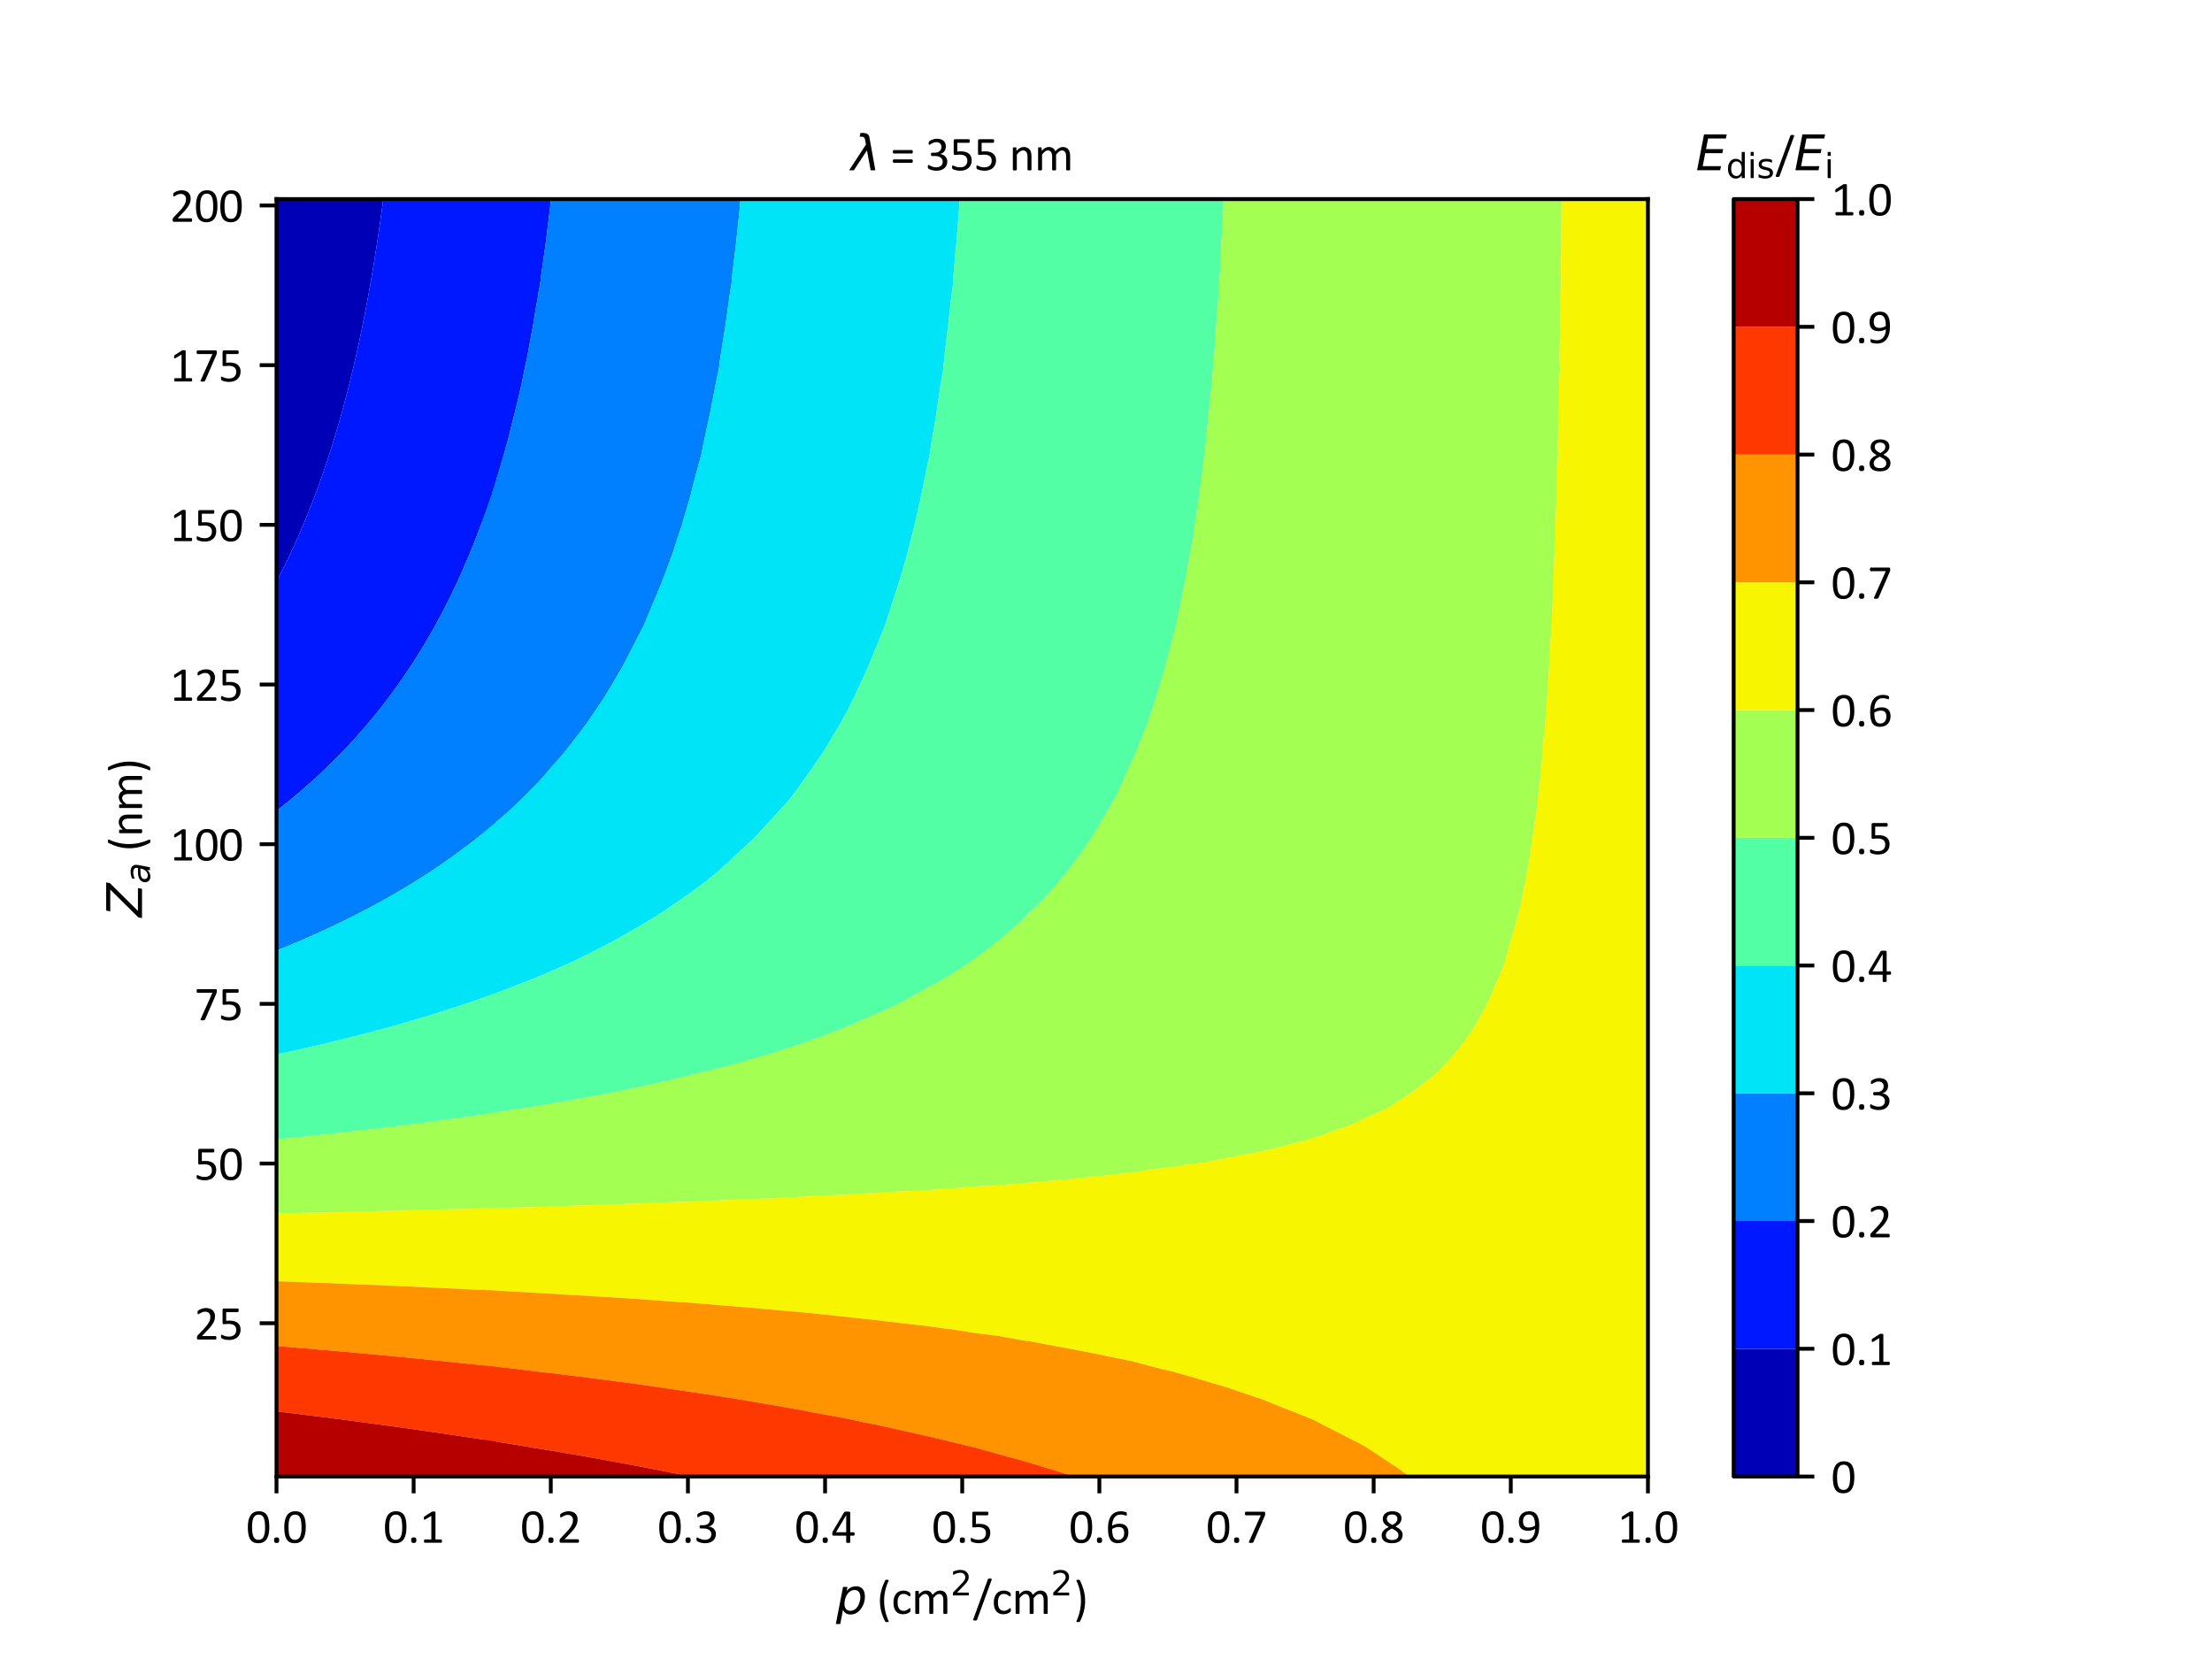 <?xml version="1.0" encoding="utf-8" standalone="no"?>
<!DOCTYPE svg PUBLIC "-//W3C//DTD SVG 1.1//EN"
  "http://www.w3.org/Graphics/SVG/1.1/DTD/svg11.dtd">
<svg xmlns:xlink="http://www.w3.org/1999/xlink" width="460.8pt" height="345.6pt" viewBox="0 0 460.8 345.6" xmlns="http://www.w3.org/2000/svg" version="1.1">
 <defs>
  <style type="text/css">*{stroke-linejoin: round; stroke-linecap: butt}</style>
 </defs>
 <g id="figure_1">
  <g id="patch_1">
   <path d="M 0 345.6 
L 460.8 345.6 
L 460.8 0 
L 0 0 
z
" style="fill: #ffffff"/>
  </g>
  <g id="axes_1">
   <g id="patch_2">
    <path d="M 57.6 307.584 
L 343.296 307.584 
L 343.296 41.472 
L 57.6 41.472 
z
" style="fill: #ffffff"/>
   </g>
   <g id="PathCollection_1">
    <path d="M 57.629 121.084 
L 58.061 120.259 
L 58.555 119.282 
L 59.182 118.045 
L 59.215 117.979 
L 60.265 115.814 
L 60.355 115.627 
L 60.502 115.32 
L 60.816 114.653 
L 61.221 113.768 
L 61.262 113.679 
L 62.257 111.452 
L 62.313 111.326 
L 63.29 109.043 
L 63.319 108.974 
L 63.466 108.626 
L 63.727 108 
L 64.108 107.056 
L 64.121 107.026 
L 64.154 106.942 
L 65.051 104.674 
L 65.14 104.44 
L 65.942 102.321 
L 66.038 102.062 
L 66.303 101.347 
L 66.529 100.713 
L 66.652 100.373 
L 67.019 99.328 
L 67.477 98.021 
L 67.824 96.993 
L 68.268 95.669 
L 68.519 94.897 
L 68.585 94.694 
L 68.639 94.524 
L 68.702 94.326 
L 68.897 93.72 
L 69.09 93.104 
L 69.629 91.368 
L 69.745 90.981 
L 70.149 89.626 
L 70.305 89.104 
L 70.331 89.016 
L 70.354 88.935 
L 70.616 88.042 
L 70.764 87.519 
L 70.893 87.067 
L 71.468 84.989 
L 71.543 84.715 
L 71.82 83.673 
L 72.169 82.363 
L 72.216 82.179 
L 72.423 81.389 
L 72.64 80.524 
L 72.667 80.415 
L 73.032 78.939 
L 73.248 78.062 
L 73.638 76.421 
L 73.806 75.71 
L 73.934 75.147 
L 74.031 74.736 
L 74.091 74.466 
L 74.252 73.762 
L 74.646 71.969 
L 74.768 71.41 
L 75.092 69.876 
L 75.266 69.057 
L 75.297 68.904 
L 75.469 68.083 
L 75.646 67.197 
L 75.663 67.109 
L 76.018 65.307 
L 76.126 64.757 
L 76.509 62.731 
L 76.571 62.405 
L 76.612 62.176 
L 76.752 61.43 
L 76.807 61.119 
L 76.846 60.897 
L 76.927 60.456 
L 77.278 58.451 
L 77.339 58.104 
L 77.366 57.949 
L 77.739 55.752 
L 77.838 55.141 
L 77.864 54.989 
L 77.899 54.778 
L 77.938 54.53 
L 77.976 54.29 
L 78.056 53.803 
L 78.173 53.059 
L 78.426 51.451 
L 78.663 49.884 
L 78.782 49.099 
L 78.826 48.812 
L 78.929 48.125 
L 79.031 47.406 
L 79.067 47.151 
L 79.212 46.123 
L 79.399 44.798 
L 79.647 42.971 
L 79.718 42.446 
L 79.76 42.127 
L 79.847 41.472 
L 78.961 41.472 
L 77.437 41.472 
L 75.913 41.472 
L 74.389 41.472 
L 72.866 41.472 
L 71.342 41.472 
L 69.818 41.472 
L 68.295 41.472 
L 66.771 41.472 
L 65.247 41.472 
L 63.723 41.472 
L 62.2 41.472 
L 60.676 41.472 
L 59.152 41.472 
L 57.629 41.472 
L 57.629 44.798 
L 57.629 48.125 
L 57.629 51.451 
L 57.629 54.778 
L 57.629 58.104 
L 57.629 61.43 
L 57.629 64.757 
L 57.629 68.083 
L 57.629 71.41 
L 57.629 74.736 
L 57.629 78.062 
L 57.629 81.389 
L 57.629 84.715 
L 57.629 88.042 
L 57.629 91.368 
L 57.629 94.694 
L 57.629 98.021 
L 57.629 101.347 
L 57.629 104.674 
L 57.629 108 
L 57.629 111.326 
L 57.629 114.653 
L 57.629 117.979 
" clip-path="url(#p888b9938fe)" style="fill: #0000b6"/>
   </g>
   <g id="PathCollection_2">
    <path d="M 79.847 41.472 
L 79.76 42.127 
L 79.718 42.446 
L 79.647 42.971 
L 79.399 44.798 
L 79.212 46.123 
L 79.067 47.151 
L 79.031 47.406 
L 78.929 48.125 
L 78.826 48.812 
L 78.782 49.099 
L 78.663 49.884 
L 78.426 51.451 
L 78.173 53.059 
L 78.056 53.803 
L 77.976 54.29 
L 77.938 54.53 
L 77.899 54.778 
L 77.864 54.989 
L 77.838 55.141 
L 77.739 55.752 
L 77.366 57.949 
L 77.339 58.104 
L 77.278 58.451 
L 76.927 60.456 
L 76.846 60.897 
L 76.807 61.119 
L 76.752 61.43 
L 76.612 62.176 
L 76.571 62.405 
L 76.509 62.731 
L 76.126 64.757 
L 76.018 65.307 
L 75.663 67.109 
L 75.646 67.197 
L 75.469 68.083 
L 75.297 68.904 
L 75.266 69.057 
L 75.092 69.876 
L 74.768 71.41 
L 74.646 71.969 
L 74.252 73.762 
L 74.091 74.466 
L 74.031 74.736 
L 73.934 75.147 
L 73.806 75.71 
L 73.638 76.421 
L 73.248 78.062 
L 73.032 78.939 
L 72.667 80.415 
L 72.64 80.524 
L 72.423 81.389 
L 72.216 82.179 
L 72.169 82.363 
L 71.82 83.673 
L 71.543 84.715 
L 71.468 84.989 
L 70.893 87.067 
L 70.764 87.519 
L 70.616 88.042 
L 70.354 88.935 
L 70.331 89.016 
L 70.305 89.104 
L 70.149 89.626 
L 69.745 90.981 
L 69.629 91.368 
L 69.09 93.104 
L 68.897 93.72 
L 68.702 94.326 
L 68.639 94.524 
L 68.585 94.694 
L 68.519 94.897 
L 68.268 95.669 
L 67.824 96.993 
L 67.477 98.021 
L 67.019 99.328 
L 66.652 100.373 
L 66.529 100.713 
L 66.303 101.347 
L 66.038 102.062 
L 65.942 102.321 
L 65.14 104.44 
L 65.051 104.674 
L 64.154 106.942 
L 64.121 107.026 
L 64.108 107.056 
L 63.727 108 
L 63.466 108.626 
L 63.319 108.974 
L 63.29 109.043 
L 62.313 111.326 
L 62.257 111.452 
L 61.262 113.679 
L 61.221 113.768 
L 60.816 114.653 
L 60.502 115.32 
L 60.355 115.627 
L 60.265 115.814 
L 59.215 117.979 
L 59.182 118.045 
L 58.555 119.282 
L 58.061 120.259 
L 57.629 121.084 
L 57.629 121.306 
L 57.629 124.632 
L 57.629 127.958 
L 57.629 131.285 
L 57.629 134.611 
L 57.629 137.938 
L 57.629 141.264 
L 57.629 144.59 
L 57.629 147.917 
L 57.629 151.243 
L 57.629 154.57 
L 57.629 157.896 
L 57.629 161.222 
L 57.629 164.549 
L 57.629 167.875 
L 57.629 168.893 
L 57.977 168.636 
L 58.941 167.875 
L 59.053 167.786 
L 60.148 166.901 
L 60.207 166.852 
L 60.245 166.82 
L 60.99 166.202 
L 61.729 165.577 
L 62.41 165.008 
L 62.949 164.549 
L 63.613 163.965 
L 63.879 163.727 
L 64.586 163.105 
L 65.599 162.197 
L 65.959 161.866 
L 66.655 161.222 
L 67.457 160.465 
L 67.685 160.248 
L 68.852 159.112 
L 69.758 158.215 
L 69.86 158.115 
L 70.081 157.896 
L 70.939 157.017 
L 72.352 155.544 
L 72.383 155.511 
L 73.262 154.57 
L 73.771 154.01 
L 74.147 153.595 
L 75.017 152.613 
L 75.831 151.678 
L 75.966 151.524 
L 76.21 151.243 
L 77.004 150.299 
L 78.171 148.891 
L 78.316 148.712 
L 78.957 147.917 
L 79.591 147.109 
L 79.721 146.943 
L 80.872 145.436 
L 81.508 144.59 
L 81.905 144.046 
L 82.185 143.656 
L 82.749 142.881 
L 83.209 142.238 
L 83.751 141.462 
L 83.798 141.396 
L 83.889 141.264 
L 84.465 140.42 
L 84.554 140.29 
L 84.587 140.241 
L 84.631 140.174 
L 85.291 139.181 
L 86.11 137.938 
L 86.383 137.509 
L 87.59 135.585 
L 87.614 135.547 
L 87.815 135.222 
L 88.187 134.611 
L 88.69 133.764 
L 88.766 133.637 
L 89.848 131.767 
L 90.124 131.285 
L 90.888 129.902 
L 91.419 128.933 
L 91.674 128.453 
L 91.94 127.958 
L 92.091 127.67 
L 92.175 127.507 
L 92.449 126.984 
L 93.134 125.636 
L 93.638 124.632 
L 94.04 123.803 
L 94.559 122.726 
L 94.708 122.419 
L 94.775 122.28 
L 94.87 122.075 
L 95.083 121.621 
L 95.232 121.306 
L 95.323 121.109 
L 95.375 120.993 
L 95.68 120.331 
L 96.232 119.094 
L 96.726 117.979 
L 97.085 117.137 
L 97.664 115.773 
L 97.709 115.666 
L 97.726 115.627 
L 97.746 115.578 
L 98.13 114.653 
L 98.236 114.39 
L 98.3 114.229 
L 98.524 113.679 
L 99.135 112.125 
L 99.446 111.326 
L 100.009 109.83 
L 100.329 108.974 
L 100.392 108.803 
L 100.686 108 
L 100.856 107.525 
L 100.961 107.226 
L 101.032 107.026 
L 101.834 104.713 
L 101.848 104.674 
L 101.93 104.426 
L 102.63 102.321 
L 102.689 102.137 
L 102.944 101.347 
L 103.106 100.836 
L 103.34 100.072 
L 103.34 98.021 
L 103.34 94.694 
L 103.34 91.368 
L 103.34 88.042 
L 103.34 84.715 
L 103.34 81.389 
L 103.34 78.062 
L 103.34 74.736 
L 103.34 71.41 
L 103.34 68.083 
L 103.34 64.757 
L 103.34 61.43 
L 103.34 58.104 
L 103.34 54.778 
L 103.34 51.451 
L 103.34 48.125 
L 103.34 44.798 
L 103.34 41.472 
L 101.816 41.472 
L 100.293 41.472 
L 98.769 41.472 
L 97.245 41.472 
L 95.721 41.472 
L 94.198 41.472 
L 92.674 41.472 
L 91.15 41.472 
L 89.627 41.472 
L 88.103 41.472 
L 86.579 41.472 
L 85.055 41.472 
L 83.532 41.472 
L 82.008 41.472 
L 80.484 41.472 
" clip-path="url(#p888b9938fe)" style="fill: #0018ff"/>
   </g>
   <g id="PathCollection_3">
    <path d="M 103.34 100.072 
L 103.106 100.836 
L 102.944 101.347 
L 102.689 102.137 
L 102.63 102.321 
L 101.93 104.426 
L 101.848 104.674 
L 101.834 104.713 
L 101.032 107.026 
L 100.961 107.226 
L 100.856 107.525 
L 100.686 108 
L 100.392 108.803 
L 100.329 108.974 
L 100.009 109.83 
L 99.446 111.326 
L 99.135 112.125 
L 98.524 113.679 
L 98.3 114.229 
L 98.236 114.39 
L 98.13 114.653 
L 97.746 115.578 
L 97.726 115.627 
L 97.709 115.666 
L 97.664 115.773 
L 97.085 117.137 
L 96.726 117.979 
L 96.232 119.094 
L 95.68 120.331 
L 95.375 120.993 
L 95.323 121.109 
L 95.232 121.306 
L 95.083 121.621 
L 94.87 122.075 
L 94.775 122.28 
L 94.708 122.419 
L 94.559 122.726 
L 94.04 123.803 
L 93.638 124.632 
L 93.134 125.636 
L 92.449 126.984 
L 92.175 127.507 
L 92.091 127.67 
L 91.94 127.958 
L 91.674 128.453 
L 91.419 128.933 
L 90.888 129.902 
L 90.124 131.285 
L 89.848 131.767 
L 88.766 133.637 
L 88.69 133.764 
L 88.187 134.611 
L 87.815 135.222 
L 87.614 135.547 
L 87.59 135.585 
L 86.383 137.509 
L 86.11 137.938 
L 85.291 139.181 
L 84.631 140.174 
L 84.587 140.241 
L 84.554 140.29 
L 84.465 140.42 
L 83.889 141.264 
L 83.798 141.396 
L 83.751 141.462 
L 83.209 142.238 
L 82.749 142.881 
L 82.185 143.656 
L 81.905 144.046 
L 81.508 144.59 
L 80.872 145.436 
L 79.721 146.943 
L 79.591 147.109 
L 78.957 147.917 
L 78.316 148.712 
L 78.171 148.891 
L 77.004 150.299 
L 76.21 151.243 
L 75.966 151.524 
L 75.831 151.678 
L 75.017 152.613 
L 74.147 153.595 
L 73.771 154.01 
L 73.262 154.57 
L 72.383 155.511 
L 72.352 155.544 
L 70.939 157.017 
L 70.081 157.896 
L 69.86 158.115 
L 69.758 158.215 
L 68.852 159.112 
L 67.685 160.248 
L 67.457 160.465 
L 66.655 161.222 
L 65.959 161.866 
L 65.599 162.197 
L 64.586 163.105 
L 63.879 163.727 
L 63.613 163.965 
L 62.949 164.549 
L 62.41 165.008 
L 61.729 165.577 
L 60.99 166.202 
L 60.245 166.82 
L 60.207 166.852 
L 60.148 166.901 
L 59.053 167.786 
L 58.941 167.875 
L 57.977 168.636 
L 57.629 168.893 
L 57.629 171.202 
L 57.629 174.528 
L 57.629 177.854 
L 57.629 181.181 
L 57.629 184.507 
L 57.629 187.834 
L 57.629 191.16 
L 57.629 194.486 
L 57.629 197.813 
L 57.629 198.029 
L 57.667 198.015 
L 58.174 197.813 
L 58.997 197.475 
L 59.382 197.311 
L 60.493 196.851 
L 60.891 196.681 
L 61.555 196.405 
L 63.16 195.717 
L 63.314 195.653 
L 63.759 195.461 
L 63.977 195.365 
L 64.565 195.103 
L 65.481 194.698 
L 65.954 194.486 
L 67.174 193.932 
L 67.509 193.776 
L 68.081 193.512 
L 69.142 193.011 
L 69.5 192.837 
L 70.084 192.56 
L 70.878 192.172 
L 71.64 191.81 
L 72.856 191.211 
L 72.874 191.203 
L 72.96 191.16 
L 74.12 190.572 
L 74.828 190.202 
L 75.651 189.781 
L 76.233 189.475 
L 76.583 189.296 
L 77.508 188.808 
L 78.138 188.468 
L 78.417 188.318 
L 79.301 187.834 
L 79.859 187.525 
L 80.033 187.426 
L 81.041 186.859 
L 81.453 186.623 
L 81.626 186.52 
L 82.314 186.123 
L 82.969 185.735 
L 83.858 185.219 
L 85.05 184.507 
L 85.055 184.504 
L 85.056 184.503 
L 86.242 183.772 
L 87.191 183.172 
L 87.78 182.806 
L 88.514 182.338 
L 88.607 182.281 
L 88.803 182.155 
L 89.906 181.433 
L 90.289 181.181 
L 91.655 180.259 
L 91.732 180.207 
L 93.263 179.14 
L 94.062 178.57 
L 94.302 178.402 
L 95.068 177.854 
L 95.556 177.494 
L 96.061 177.113 
L 96.975 176.432 
L 97.606 175.953 
L 97.824 175.791 
L 98.202 175.502 
L 99.084 174.813 
L 99.185 174.734 
L 99.446 174.528 
L 100.52 173.662 
L 100.655 173.554 
L 100.727 173.494 
L 100.79 173.441 
L 102.276 172.206 
L 103.317 171.322 
L 103.34 171.302 
L 103.34 171.202 
L 103.34 167.875 
L 103.34 164.549 
L 103.34 161.222 
L 103.34 157.896 
L 103.34 154.57 
L 103.34 151.243 
L 103.34 147.917 
L 103.34 144.59 
L 103.34 141.264 
L 103.34 137.938 
L 103.34 134.611 
L 103.34 131.285 
L 103.34 127.958 
L 103.34 124.632 
L 103.34 121.306 
L 103.34 117.979 
L 103.34 114.653 
L 103.34 111.326 
L 103.34 108 
L 103.34 104.674 
L 103.34 101.347 
" clip-path="url(#p888b9938fe)" style="fill: #0080ff"/>
   </g>
   <g id="PathCollection_4">
    <path d="M 103.34 171.302 
L 103.317 171.322 
L 102.276 172.206 
L 100.79 173.441 
L 100.727 173.494 
L 100.655 173.554 
L 100.52 173.662 
L 99.446 174.528 
L 99.185 174.734 
L 99.084 174.813 
L 98.202 175.502 
L 97.824 175.791 
L 97.606 175.953 
L 96.975 176.432 
L 96.061 177.113 
L 95.556 177.494 
L 95.068 177.854 
L 94.302 178.402 
L 94.062 178.57 
L 93.263 179.14 
L 91.732 180.207 
L 91.655 180.259 
L 90.289 181.181 
L 89.906 181.433 
L 88.803 182.155 
L 88.607 182.281 
L 88.514 182.338 
L 87.78 182.806 
L 87.191 183.172 
L 86.242 183.772 
L 85.056 184.503 
L 85.055 184.504 
L 85.05 184.507 
L 83.858 185.219 
L 82.969 185.735 
L 82.314 186.123 
L 81.626 186.52 
L 81.453 186.623 
L 81.041 186.859 
L 80.033 187.426 
L 79.859 187.525 
L 79.301 187.834 
L 78.417 188.318 
L 78.138 188.468 
L 77.508 188.808 
L 76.583 189.296 
L 76.233 189.475 
L 75.651 189.781 
L 74.828 190.202 
L 74.12 190.572 
L 72.96 191.16 
L 72.874 191.203 
L 72.856 191.211 
L 71.64 191.81 
L 70.878 192.172 
L 70.084 192.56 
L 69.5 192.837 
L 69.142 193.011 
L 68.081 193.512 
L 67.509 193.776 
L 67.174 193.932 
L 65.954 194.486 
L 65.481 194.698 
L 64.565 195.103 
L 63.977 195.365 
L 63.759 195.461 
L 63.314 195.653 
L 63.16 195.717 
L 61.555 196.405 
L 60.891 196.681 
L 60.493 196.851 
L 59.382 197.311 
L 58.997 197.475 
L 58.174 197.813 
L 57.667 198.015 
L 57.629 198.029 
L 57.629 201.139 
L 57.629 204.466 
L 57.629 207.792 
L 57.629 211.118 
L 57.629 214.445 
L 57.629 217.771 
L 57.629 219.659 
L 57.975 219.594 
L 58.357 219.508 
L 59.806 219.198 
L 60.432 219.055 
L 60.901 218.955 
L 61.746 218.762 
L 62.572 218.584 
L 63.615 218.345 
L 63.824 218.299 
L 65.144 217.996 
L 65.331 217.955 
L 66.127 217.771 
L 66.743 217.625 
L 66.801 217.611 
L 68.082 217.307 
L 68.563 217.186 
L 69.658 216.924 
L 69.995 216.839 
L 70.824 216.641 
L 71.996 216.344 
L 72.569 216.206 
L 73.193 216.047 
L 73.559 215.959 
L 75.44 215.478 
L 75.476 215.469 
L 75.672 215.419 
L 76.123 215.302 
L 76.642 215.164 
L 77.874 214.84 
L 79.348 214.445 
L 80.221 214.207 
L 80.982 213.995 
L 82.037 213.705 
L 82.553 213.56 
L 82.87 213.471 
L 84.407 213.03 
L 84.71 212.939 
L 85.365 212.75 
L 85.907 212.587 
L 87.094 212.243 
L 87.938 211.986 
L 88.25 211.895 
L 89.436 211.534 
L 89.772 211.436 
L 90.807 211.118 
L 91.131 211.016 
L 91.172 211.003 
L 92.438 210.603 
L 92.995 210.418 
L 94.004 210.097 
L 94.418 209.959 
L 95.092 209.744 
L 96.579 209.247 
L 96.872 209.153 
L 97.669 208.885 
L 97.736 208.863 
L 98.023 208.766 
L 99.343 208.311 
L 99.624 208.215 
L 100.824 207.792 
L 101.401 207.587 
L 101.535 207.538 
L 102.475 207.196 
L 102.983 207.013 
L 103.34 206.87 
L 103.34 204.466 
L 103.34 201.139 
L 103.34 197.813 
L 103.34 194.486 
L 103.34 191.16 
L 103.34 187.834 
L 103.34 184.507 
L 103.34 181.181 
L 103.34 177.854 
L 103.34 174.528 
" clip-path="url(#p888b9938fe)" style="fill: #00e4f8"/>
   </g>
   <g id="PathCollection_5">
    <path d="M 103.34 206.87 
L 102.983 207.013 
L 102.475 207.196 
L 101.535 207.538 
L 101.401 207.587 
L 100.824 207.792 
L 99.624 208.215 
L 99.343 208.311 
L 98.023 208.766 
L 97.736 208.863 
L 97.669 208.885 
L 96.872 209.153 
L 96.579 209.247 
L 95.092 209.744 
L 94.418 209.959 
L 94.004 210.097 
L 92.995 210.418 
L 92.438 210.603 
L 91.172 211.003 
L 91.131 211.016 
L 90.807 211.118 
L 89.772 211.436 
L 89.436 211.534 
L 88.25 211.895 
L 87.938 211.986 
L 87.094 212.243 
L 85.907 212.587 
L 85.365 212.75 
L 84.71 212.939 
L 84.407 213.03 
L 82.87 213.471 
L 82.553 213.56 
L 82.037 213.705 
L 80.982 213.995 
L 80.221 214.207 
L 79.348 214.445 
L 77.874 214.84 
L 76.642 215.164 
L 76.123 215.302 
L 75.672 215.419 
L 75.476 215.469 
L 75.44 215.478 
L 73.559 215.959 
L 73.193 216.047 
L 72.569 216.206 
L 71.996 216.344 
L 70.824 216.641 
L 69.995 216.839 
L 69.658 216.924 
L 68.563 217.186 
L 68.082 217.307 
L 66.801 217.611 
L 66.743 217.625 
L 66.127 217.771 
L 65.331 217.955 
L 65.144 217.996 
L 63.824 218.299 
L 63.615 218.345 
L 62.572 218.584 
L 61.746 218.762 
L 60.901 218.955 
L 60.432 219.055 
L 59.806 219.198 
L 58.357 219.508 
L 57.975 219.594 
L 57.629 219.659 
L 57.629 221.098 
L 57.629 224.424 
L 57.629 227.75 
L 57.629 231.077 
L 57.629 234.403 
L 57.629 237.379 
L 57.696 237.373 
L 58.933 237.251 
L 59.395 237.199 
L 60.554 237.084 
L 60.804 237.056 
L 61.844 236.953 
L 62.594 236.869 
L 63.542 236.774 
L 63.913 236.733 
L 64.752 236.649 
L 65.796 236.532 
L 66.53 236.458 
L 67.023 236.402 
L 67.657 236.338 
L 69.002 236.186 
L 69.515 236.134 
L 70.134 236.063 
L 70.559 236.02 
L 72.211 235.832 
L 72.5 235.802 
L 73.248 235.717 
L 73.458 235.695 
L 75.425 235.469 
L 75.483 235.463 
L 76.227 235.377 
L 76.334 235.365 
L 76.379 235.36 
L 78.251 235.14 
L 79.241 235.018 
L 79.89 234.941 
L 80.941 234.816 
L 83.282 234.527 
L 83.413 234.511 
L 83.623 234.486 
L 83.684 234.479 
L 84.285 234.403 
L 86.297 234.148 
L 86.957 234.061 
L 87.384 234.005 
L 88.963 233.803 
L 90.519 233.596 
L 91.529 233.462 
L 91.621 233.451 
L 91.782 233.429 
L 93.635 233.176 
L 93.804 233.151 
L 94.571 233.046 
L 94.838 233.006 
L 96.5 232.777 
L 96.935 232.711 
L 97.539 232.627 
L 98.097 232.543 
L 99.36 232.367 
L 100.068 232.259 
L 100.505 232.198 
L 101.363 232.067 
L 102.215 231.947 
L 103.204 231.795 
L 103.34 231.773 
L 103.34 231.077 
L 103.34 227.75 
L 103.34 224.424 
L 103.34 221.098 
L 103.34 217.771 
L 103.34 214.445 
L 103.34 211.118 
L 103.34 207.792 
" clip-path="url(#p888b9938fe)" style="fill: #53ffa4"/>
   </g>
   <g id="PathCollection_6">
    <path d="M 103.34 231.773 
L 103.204 231.795 
L 102.215 231.947 
L 101.363 232.067 
L 100.505 232.198 
L 100.068 232.259 
L 99.36 232.367 
L 98.097 232.543 
L 97.539 232.627 
L 96.935 232.711 
L 96.5 232.777 
L 94.838 233.006 
L 94.571 233.046 
L 93.804 233.151 
L 93.635 233.176 
L 91.782 233.429 
L 91.621 233.451 
L 91.529 233.462 
L 90.519 233.596 
L 88.963 233.803 
L 87.384 234.005 
L 86.957 234.061 
L 86.297 234.148 
L 84.285 234.403 
L 83.684 234.479 
L 83.623 234.486 
L 83.413 234.511 
L 83.282 234.527 
L 80.941 234.816 
L 79.89 234.941 
L 79.241 235.018 
L 78.251 235.14 
L 76.379 235.36 
L 76.334 235.365 
L 76.227 235.377 
L 75.483 235.463 
L 75.425 235.469 
L 73.458 235.695 
L 73.248 235.717 
L 72.5 235.802 
L 72.211 235.832 
L 70.559 236.02 
L 70.134 236.063 
L 69.515 236.134 
L 69.002 236.186 
L 67.657 236.338 
L 67.023 236.402 
L 66.53 236.458 
L 65.796 236.532 
L 64.752 236.649 
L 63.913 236.733 
L 63.542 236.774 
L 62.594 236.869 
L 61.844 236.953 
L 60.804 237.056 
L 60.554 237.084 
L 59.395 237.199 
L 58.933 237.251 
L 57.696 237.373 
L 57.629 237.379 
L 57.629 237.73 
L 57.629 241.056 
L 57.629 244.382 
L 57.629 247.709 
L 57.629 251.035 
L 57.629 252.798 
L 57.963 252.797 
L 58.351 252.785 
L 59.94 252.754 
L 60.352 252.742 
L 60.997 252.73 
L 61.429 252.717 
L 62.956 252.687 
L 63.413 252.673 
L 64.032 252.661 
L 64.509 252.647 
L 65.972 252.618 
L 66.473 252.603 
L 67.066 252.592 
L 67.589 252.576 
L 68.988 252.549 
L 69.534 252.532 
L 70.1 252.521 
L 70.669 252.504 
L 72.003 252.478 
L 72.595 252.46 
L 73.134 252.449 
L 73.75 252.431 
L 75.017 252.406 
L 75.657 252.387 
L 76.168 252.377 
L 76.832 252.356 
L 78.031 252.333 
L 78.718 252.312 
L 79.201 252.303 
L 79.914 252.281 
L 81.045 252.259 
L 81.78 252.236 
L 82.234 252.227 
L 82.996 252.204 
L 84.058 252.183 
L 84.842 252.159 
L 85.267 252.151 
L 86.079 252.126 
L 87.07 252.107 
L 87.904 252.081 
L 88.3 252.073 
L 89.163 252.047 
L 90.082 252.029 
L 90.967 252.001 
L 91.332 251.994 
L 92.248 251.966 
L 93.093 251.949 
L 94.03 251.92 
L 94.364 251.914 
L 95.333 251.883 
L 96.103 251.868 
L 97.093 251.838 
L 97.396 251.832 
L 98.419 251.8 
L 99.113 251.786 
L 100.156 251.753 
L 100.428 251.748 
L 101.505 251.714 
L 102.122 251.702 
L 103.22 251.668 
L 103.34 251.663 
L 103.34 251.035 
L 103.34 247.709 
L 103.34 244.382 
L 103.34 241.056 
L 103.34 237.73 
L 103.34 234.403 
" clip-path="url(#p888b9938fe)" style="fill: #a4ff53"/>
   </g>
   <g id="PathCollection_7">
    <path d="M 103.34 251.663 
L 103.22 251.668 
L 102.122 251.702 
L 101.505 251.714 
L 100.428 251.748 
L 100.156 251.753 
L 99.113 251.786 
L 98.419 251.8 
L 97.396 251.832 
L 97.093 251.838 
L 96.103 251.868 
L 95.333 251.883 
L 94.364 251.914 
L 94.03 251.92 
L 93.093 251.949 
L 92.248 251.966 
L 91.332 251.994 
L 90.967 252.001 
L 90.082 252.029 
L 89.163 252.047 
L 88.3 252.073 
L 87.904 252.081 
L 87.07 252.107 
L 86.079 252.126 
L 85.267 252.151 
L 84.842 252.159 
L 84.058 252.183 
L 82.996 252.204 
L 82.234 252.227 
L 81.78 252.236 
L 81.045 252.259 
L 79.914 252.281 
L 79.201 252.303 
L 78.718 252.312 
L 78.031 252.333 
L 76.832 252.356 
L 76.168 252.377 
L 75.657 252.387 
L 75.017 252.406 
L 73.75 252.431 
L 73.134 252.449 
L 72.595 252.46 
L 72.003 252.478 
L 70.669 252.504 
L 70.1 252.521 
L 69.534 252.532 
L 68.988 252.549 
L 67.589 252.576 
L 67.066 252.592 
L 66.473 252.603 
L 65.972 252.618 
L 64.509 252.647 
L 64.032 252.661 
L 63.413 252.673 
L 62.956 252.687 
L 61.429 252.717 
L 60.997 252.73 
L 60.352 252.742 
L 59.94 252.754 
L 58.351 252.785 
L 57.963 252.797 
L 57.629 252.798 
L 57.629 254.362 
L 57.629 257.688 
L 57.629 261.014 
L 57.629 264.341 
L 57.629 266.903 
L 57.972 266.918 
L 58.339 266.932 
L 59.905 266.987 
L 60.902 267.025 
L 61.514 267.047 
L 62.834 267.094 
L 63.324 267.111 
L 64.692 267.165 
L 65.76 267.203 
L 66.157 267.217 
L 67.873 267.286 
L 68.684 267.315 
L 70.803 267.401 
L 71.058 267.41 
L 71.604 267.43 
L 74.118 267.533 
L 74.246 267.538 
L 74.521 267.548 
L 74.623 267.552 
L 77.397 267.667 
L 77.435 267.669 
L 77.439 267.669 
L 80.244 267.786 
L 80.347 267.791 
L 80.636 267.804 
L 83.048 267.907 
L 83.256 267.916 
L 83.837 267.943 
L 84.117 267.957 
L 86.162 268.045 
L 87.043 268.086 
L 87.467 268.107 
L 89.063 268.176 
L 90.253 268.233 
L 91.424 268.285 
L 91.962 268.311 
L 93.467 268.385 
L 94.204 268.418 
L 94.856 268.45 
L 96.687 268.54 
L 97.575 268.584 
L 97.746 268.592 
L 98.737 268.641 
L 99.822 268.695 
L 99.857 268.697 
L 100.72 268.741 
L 100.786 268.745 
L 102.8 268.846 
L 102.934 268.854 
L 103.34 268.87 
L 103.34 267.667 
L 103.34 264.341 
L 103.34 261.014 
L 103.34 257.688 
L 103.34 254.362 
" clip-path="url(#p888b9938fe)" style="fill: #f8f500"/>
   </g>
   <g id="PathCollection_8">
    <path d="M 103.34 268.87 
L 102.934 268.854 
L 102.8 268.846 
L 100.786 268.745 
L 100.72 268.741 
L 99.857 268.697 
L 99.822 268.695 
L 98.737 268.641 
L 97.746 268.592 
L 97.575 268.584 
L 96.687 268.54 
L 94.856 268.45 
L 94.204 268.418 
L 93.467 268.385 
L 91.962 268.311 
L 91.424 268.285 
L 90.253 268.233 
L 89.063 268.176 
L 87.467 268.107 
L 87.043 268.086 
L 86.162 268.045 
L 84.117 267.957 
L 83.837 267.943 
L 83.256 267.916 
L 83.048 267.907 
L 80.636 267.804 
L 80.347 267.791 
L 80.244 267.786 
L 77.439 267.669 
L 77.435 267.669 
L 77.397 267.667 
L 74.623 267.552 
L 74.521 267.548 
L 74.246 267.538 
L 74.118 267.533 
L 71.604 267.43 
L 71.058 267.41 
L 70.803 267.401 
L 68.684 267.315 
L 67.873 267.286 
L 66.157 267.217 
L 65.76 267.203 
L 64.692 267.165 
L 63.324 267.111 
L 62.834 267.094 
L 61.514 267.047 
L 60.902 267.025 
L 59.905 266.987 
L 58.339 266.932 
L 57.972 266.918 
L 57.629 266.903 
L 57.629 267.667 
L 57.629 270.994 
L 57.629 274.32 
L 57.629 277.646 
L 57.629 280.399 
L 57.882 280.419 
L 58.606 280.479 
L 59.61 280.559 
L 61.72 280.736 
L 61.959 280.755 
L 62.401 280.791 
L 64.555 280.973 
L 65.188 281.026 
L 65.319 281.038 
L 67.744 281.245 
L 67.971 281.265 
L 68.688 281.329 
L 70.335 281.471 
L 70.75 281.508 
L 72.064 281.626 
L 72.918 281.7 
L 73.524 281.755 
L 75.448 281.93 
L 75.493 281.934 
L 75.634 281.947 
L 76.347 282.012 
L 76.391 282.017 
L 78.398 282.201 
L 78.566 282.217 
L 79.342 282.289 
L 79.574 282.312 
L 81.32 282.474 
L 81.668 282.509 
L 82.336 282.572 
L 82.76 282.614 
L 84.24 282.753 
L 84.772 282.807 
L 85.329 282.86 
L 85.949 282.923 
L 87.157 283.037 
L 87.877 283.112 
L 88.32 283.154 
L 89.141 283.238 
L 90.072 283.328 
L 90.984 283.423 
L 91.311 283.454 
L 92.336 283.561 
L 92.983 283.624 
L 94.092 283.74 
L 94.3 283.761 
L 95.534 283.891 
L 95.892 283.926 
L 97.201 284.065 
L 97.288 284.074 
L 98.737 284.229 
L 98.798 284.235 
L 99.395 284.299 
L 100.275 284.394 
L 100.311 284.398 
L 101.702 284.548 
L 101.943 284.576 
L 103.26 284.719 
L 103.34 284.728 
L 103.34 284.299 
L 103.34 280.973 
L 103.34 277.646 
L 103.34 274.32 
L 103.34 270.994 
" clip-path="url(#p888b9938fe)" style="fill: #ff9400"/>
   </g>
   <g id="PathCollection_9">
    <path d="M 103.34 284.728 
L 103.26 284.719 
L 101.943 284.576 
L 101.702 284.548 
L 100.311 284.398 
L 100.275 284.394 
L 99.395 284.299 
L 98.798 284.235 
L 98.737 284.229 
L 97.288 284.074 
L 97.201 284.065 
L 95.892 283.926 
L 95.534 283.891 
L 94.3 283.761 
L 94.092 283.74 
L 92.983 283.624 
L 92.336 283.561 
L 91.311 283.454 
L 90.984 283.423 
L 90.072 283.328 
L 89.141 283.238 
L 88.32 283.154 
L 87.877 283.112 
L 87.157 283.037 
L 85.949 282.923 
L 85.329 282.86 
L 84.772 282.807 
L 84.24 282.753 
L 82.76 282.614 
L 82.336 282.572 
L 81.668 282.509 
L 81.32 282.474 
L 79.574 282.312 
L 79.342 282.289 
L 78.566 282.217 
L 78.398 282.201 
L 76.391 282.017 
L 76.347 282.012 
L 75.634 281.947 
L 75.493 281.934 
L 75.448 281.93 
L 73.524 281.755 
L 72.918 281.7 
L 72.064 281.626 
L 70.75 281.508 
L 70.335 281.471 
L 68.688 281.329 
L 67.971 281.265 
L 67.744 281.245 
L 65.319 281.038 
L 65.188 281.026 
L 64.555 280.973 
L 62.401 280.791 
L 61.959 280.755 
L 61.72 280.736 
L 59.61 280.559 
L 58.606 280.479 
L 57.882 280.419 
L 57.629 280.399 
L 57.629 280.973 
L 57.629 284.299 
L 57.629 287.626 
L 57.629 290.952 
L 57.629 294.019 
L 57.742 294.031 
L 59.053 294.189 
L 59.228 294.21 
L 59.792 294.278 
L 61.722 294.514 
L 61.912 294.538 
L 62.579 294.621 
L 62.999 294.674 
L 64.592 294.871 
L 66.114 295.062 
L 67.078 295.184 
L 67.267 295.208 
L 67.621 295.253 
L 69.275 295.465 
L 69.416 295.484 
L 70.201 295.585 
L 70.431 295.616 
L 72.151 295.838 
L 72.54 295.891 
L 73.175 295.973 
L 73.673 296.04 
L 75.025 296.217 
L 75.666 296.304 
L 76.148 296.367 
L 76.918 296.472 
L 77.896 296.601 
L 78.793 296.724 
L 79.119 296.768 
L 80.167 296.912 
L 80.765 296.991 
L 81.922 297.151 
L 82.09 297.174 
L 83.419 297.359 
L 83.631 297.387 
L 85.052 297.586 
L 85.059 297.587 
L 85.188 297.605 
L 86.494 297.79 
L 86.676 297.817 
L 88.026 298.01 
L 88.184 298.033 
L 89.354 298.201 
L 89.939 298.288 
L 90.992 298.439 
L 91.318 298.488 
L 92.21 298.617 
L 93.206 298.766 
L 93.957 298.876 
L 94.453 298.951 
L 95.064 299.04 
L 96.477 299.254 
L 96.92 299.319 
L 97.59 299.421 
L 97.915 299.469 
L 99.752 299.75 
L 99.882 299.77 
L 100.728 299.9 
L 100.762 299.905 
L 101.097 299.957 
L 102.63 300.196 
L 103.032 300.26 
L 103.34 300.311 
L 103.34 297.605 
L 103.34 294.278 
L 103.34 290.952 
L 103.34 287.626 
" clip-path="url(#p888b9938fe)" style="fill: #ff3800"/>
   </g>
   <g id="PathCollection_10">
    <path d="M 103.34 300.311 
L 103.032 300.26 
L 102.63 300.196 
L 101.097 299.957 
L 100.762 299.905 
L 100.728 299.9 
L 99.882 299.77 
L 99.752 299.75 
L 97.915 299.469 
L 97.59 299.421 
L 96.92 299.319 
L 96.477 299.254 
L 95.064 299.04 
L 94.453 298.951 
L 93.957 298.876 
L 93.206 298.766 
L 92.21 298.617 
L 91.318 298.488 
L 90.992 298.439 
L 89.939 298.288 
L 89.354 298.201 
L 88.184 298.033 
L 88.026 298.01 
L 86.676 297.817 
L 86.494 297.79 
L 85.188 297.605 
L 85.059 297.587 
L 85.052 297.586 
L 83.631 297.387 
L 83.419 297.359 
L 82.09 297.174 
L 81.922 297.151 
L 80.765 296.991 
L 80.167 296.912 
L 79.119 296.768 
L 78.793 296.724 
L 77.896 296.601 
L 76.918 296.472 
L 76.148 296.367 
L 75.666 296.304 
L 75.025 296.217 
L 73.673 296.04 
L 73.175 295.973 
L 72.54 295.891 
L 72.151 295.838 
L 70.431 295.616 
L 70.201 295.585 
L 69.416 295.484 
L 69.275 295.465 
L 67.621 295.253 
L 67.267 295.208 
L 67.078 295.184 
L 66.114 295.062 
L 64.592 294.871 
L 62.999 294.674 
L 62.579 294.621 
L 61.912 294.538 
L 61.722 294.514 
L 59.792 294.278 
L 59.228 294.21 
L 59.053 294.189 
L 57.742 294.031 
L 57.629 294.019 
L 57.629 294.278 
L 57.629 297.605 
L 57.629 300.931 
L 57.629 304.258 
L 57.629 307.584 
L 59.152 307.584 
L 60.676 307.584 
L 62.2 307.584 
L 63.723 307.584 
L 65.247 307.584 
L 66.771 307.584 
L 68.295 307.584 
L 69.818 307.584 
L 71.342 307.584 
L 72.866 307.584 
L 74.389 307.584 
L 75.913 307.584 
L 77.437 307.584 
L 78.961 307.584 
L 80.484 307.584 
L 82.008 307.584 
L 83.532 307.584 
L 85.055 307.584 
L 86.579 307.584 
L 88.103 307.584 
L 89.627 307.584 
L 91.15 307.584 
L 92.674 307.584 
L 94.198 307.584 
L 95.721 307.584 
L 97.245 307.584 
L 98.769 307.584 
L 100.293 307.584 
L 101.816 307.584 
L 103.34 307.584 
L 103.34 304.258 
L 103.34 300.931 
" clip-path="url(#p888b9938fe)" style="fill: #b60000"/>
   </g>
   <g id="PathCollection_11">
    <path clip-path="url(#p888b9938fe)" style="fill: #0000b6"/>
   </g>
   <g id="PathCollection_12">
    <path d="M 100.454 108.489 
L 101.377 106.005 
L 102.238 103.565 
L 103.858 98.425 
L 104.214 97.292 
L 104.405 96.575 
L 104.971 94.694 
L 105.367 93.25 
L 105.704 92.096 
L 106.774 87.769 
L 107.286 85.824 
L 107.543 84.721 
L 108.763 79.552 
L 109.207 77.252 
L 109.281 76.954 
L 109.311 76.765 
L 109.34 76.595 
L 109.84 74.356 
L 110.578 70.306 
L 110.993 68.083 
L 111.527 64.82 
L 112.066 61.811 
L 112.197 60.869 
L 112.518 59.213 
L 112.733 57.314 
L 112.854 56.615 
L 113.036 55.259 
L 113.731 50.342 
L 114.441 44.514 
L 114.497 44.07 
L 114.528 43.79 
L 114.817 41.472 
L 108.549 41.472 
L 100.454 41.472 
L 100.454 50.342 
L 100.454 59.213 
L 100.454 68.083 
L 100.454 76.954 
L 100.454 85.824 
L 100.454 94.694 
L 100.454 103.565 
" clip-path="url(#p888b9938fe)" style="fill: #0018ff"/>
   </g>
   <g id="PathCollection_13">
    <path d="M 114.817 41.472 
L 114.528 43.79 
L 114.497 44.07 
L 114.441 44.514 
L 113.731 50.342 
L 113.036 55.259 
L 112.854 56.615 
L 112.733 57.314 
L 112.518 59.213 
L 112.197 60.869 
L 112.066 61.811 
L 111.527 64.82 
L 110.993 68.083 
L 110.578 70.306 
L 109.84 74.356 
L 109.34 76.595 
L 109.311 76.765 
L 109.281 76.954 
L 109.207 77.252 
L 108.763 79.552 
L 107.543 84.721 
L 107.286 85.824 
L 106.774 87.769 
L 105.704 92.096 
L 105.367 93.25 
L 104.971 94.694 
L 104.405 96.575 
L 104.214 97.292 
L 103.858 98.425 
L 102.238 103.565 
L 101.377 106.005 
L 100.454 108.489 
L 100.454 112.435 
L 100.454 121.306 
L 100.454 130.176 
L 100.454 139.046 
L 100.454 147.917 
L 100.454 156.787 
L 100.454 165.658 
L 100.454 173.672 
L 100.928 173.276 
L 104.603 170.203 
L 106.788 168.256 
L 109.174 165.941 
L 109.285 165.84 
L 109.471 165.658 
L 110.165 164.924 
L 112.023 163.06 
L 113.148 161.827 
L 115.971 158.566 
L 116.916 157.506 
L 117.533 156.787 
L 120.855 152.531 
L 122.357 150.515 
L 123.826 148.331 
L 124.128 147.917 
L 124.214 147.787 
L 124.265 147.702 
L 125.862 145.319 
L 127.692 142.283 
L 129.573 139.046 
L 131.468 135.433 
L 132.835 132.774 
L 133.118 132.256 
L 134.167 130.176 
L 135.237 127.593 
L 135.243 127.578 
L 135.274 127.501 
L 137.872 121.306 
L 138.764 118.934 
L 140.206 115.033 
L 141.019 112.476 
L 141.034 112.435 
L 141.041 112.407 
L 141.049 112.38 
L 141.918 109.837 
L 143.067 105.909 
L 143.749 103.565 
L 144.861 99.255 
L 145.401 97.292 
L 145.519 96.778 
L 145.778 95.898 
L 146.107 94.694 
L 146.359 93.346 
L 146.612 92.114 
L 146.617 92.096 
L 146.623 92.065 
L 147.975 85.824 
L 148.326 83.981 
L 149.178 79.552 
L 149.298 79.031 
L 149.741 76.954 
L 149.981 75.182 
L 150.08 74.356 
L 150.467 71.904 
L 151.082 68.083 
L 151.881 62.345 
L 151.959 61.811 
L 151.987 61.541 
L 152.382 59.213 
L 152.561 57.144 
L 152.637 56.615 
L 152.8 55.074 
L 153.375 50.342 
L 153.756 46.658 
L 154.045 44.07 
L 154.138 42.824 
L 154.284 41.472 
L 149.023 41.472 
L 140.928 41.472 
L 132.833 41.472 
L 124.739 41.472 
L 116.644 41.472 
" clip-path="url(#p888b9938fe)" style="fill: #0080ff"/>
   </g>
   <g id="PathCollection_14">
    <path d="M 154.284 41.472 
L 154.138 42.824 
L 154.045 44.07 
L 153.756 46.658 
L 153.375 50.342 
L 152.8 55.074 
L 152.637 56.615 
L 152.561 57.144 
L 152.382 59.213 
L 151.987 61.541 
L 151.959 61.811 
L 151.881 62.345 
L 151.082 68.083 
L 150.467 71.904 
L 150.08 74.356 
L 149.981 75.182 
L 149.741 76.954 
L 149.298 79.031 
L 149.178 79.552 
L 148.326 83.981 
L 147.975 85.824 
L 146.623 92.065 
L 146.617 92.096 
L 146.612 92.114 
L 146.359 93.346 
L 146.107 94.694 
L 145.778 95.898 
L 145.519 96.778 
L 145.401 97.292 
L 144.861 99.255 
L 143.749 103.565 
L 143.067 105.909 
L 141.918 109.837 
L 141.049 112.38 
L 141.041 112.407 
L 141.034 112.435 
L 141.019 112.476 
L 140.206 115.033 
L 138.764 118.934 
L 137.872 121.306 
L 135.274 127.501 
L 135.243 127.578 
L 135.237 127.593 
L 134.167 130.176 
L 133.118 132.256 
L 132.835 132.774 
L 131.468 135.433 
L 129.573 139.046 
L 127.692 142.283 
L 125.862 145.319 
L 124.265 147.702 
L 124.214 147.787 
L 124.128 147.917 
L 123.826 148.331 
L 122.357 150.515 
L 120.855 152.531 
L 117.533 156.787 
L 116.916 157.506 
L 115.971 158.566 
L 113.148 161.827 
L 112.023 163.06 
L 110.165 164.924 
L 109.471 165.658 
L 109.285 165.84 
L 109.174 165.941 
L 106.788 168.256 
L 104.603 170.203 
L 100.928 173.276 
L 100.454 173.672 
L 100.454 174.528 
L 100.454 183.398 
L 100.454 192.269 
L 100.454 201.139 
L 100.454 207.837 
L 101.399 207.51 
L 105.1 206.23 
L 111.456 203.737 
L 112.923 203.125 
L 117.526 201.139 
L 120.061 199.978 
L 121.06 199.47 
L 122.971 198.541 
L 128.051 195.899 
L 132.407 193.396 
L 133.116 193.017 
L 134.405 192.269 
L 138.542 189.655 
L 143.841 185.996 
L 144.904 185.203 
L 145.765 184.599 
L 147.313 183.398 
L 149.595 181.531 
L 150.399 180.8 
L 151.145 180.142 
L 156.773 174.906 
L 157.147 174.561 
L 157.18 174.528 
L 162.869 168.329 
L 162.933 168.256 
L 163.792 167.315 
L 165.164 165.658 
L 166.936 163.22 
L 167.061 163.06 
L 167.403 162.583 
L 171.416 156.787 
L 172.186 155.558 
L 175.197 150.515 
L 175.942 149.113 
L 176.227 148.642 
L 176.625 147.917 
L 177.537 145.997 
L 177.903 145.319 
L 178.291 144.508 
L 180.806 139.046 
L 181.117 138.294 
L 183.356 132.774 
L 183.398 132.681 
L 184.415 130.176 
L 184.799 129.01 
L 185.049 128.157 
L 185.26 127.578 
L 186.027 125.107 
L 187.282 121.306 
L 187.821 119.469 
L 189.107 115.033 
L 189.709 112.532 
L 189.722 112.491 
L 189.738 112.435 
L 189.762 112.314 
L 190.435 109.837 
L 191.379 105.628 
L 191.842 103.565 
L 192.489 100.286 
L 193.135 97.292 
L 193.285 96.414 
L 193.462 95.679 
L 193.678 94.694 
L 193.959 92.669 
L 194.077 92.096 
L 194.25 91.034 
L 195.122 85.824 
L 195.805 81.1 
L 196.034 79.552 
L 196.069 79.341 
L 196.5 76.954 
L 196.652 75.177 
L 196.734 74.356 
L 197.437 68.491 
L 197.488 68.083 
L 197.511 67.871 
L 198.18 61.811 
L 198.282 61.051 
L 198.55 59.213 
L 198.671 56.935 
L 198.691 56.615 
L 198.934 53.895 
L 199.265 50.342 
L 199.695 44.777 
L 199.754 44.07 
L 199.769 43.858 
L 199.971 41.472 
L 197.591 41.472 
L 189.496 41.472 
L 181.402 41.472 
L 173.307 41.472 
L 165.212 41.472 
L 157.117 41.472 
" clip-path="url(#p888b9938fe)" style="fill: #00e4f8"/>
   </g>
   <g id="PathCollection_15">
    <path d="M 199.971 41.472 
L 199.769 43.858 
L 199.754 44.07 
L 199.695 44.777 
L 199.265 50.342 
L 198.934 53.895 
L 198.691 56.615 
L 198.671 56.935 
L 198.55 59.213 
L 198.282 61.051 
L 198.18 61.811 
L 197.511 67.871 
L 197.488 68.083 
L 197.437 68.491 
L 196.734 74.356 
L 196.652 75.177 
L 196.5 76.954 
L 196.069 79.341 
L 196.034 79.552 
L 195.805 81.1 
L 195.122 85.824 
L 194.25 91.034 
L 194.077 92.096 
L 193.959 92.669 
L 193.678 94.694 
L 193.462 95.679 
L 193.285 96.414 
L 193.135 97.292 
L 192.489 100.286 
L 191.842 103.565 
L 191.379 105.628 
L 190.435 109.837 
L 189.762 112.314 
L 189.738 112.435 
L 189.722 112.491 
L 189.709 112.532 
L 189.107 115.033 
L 187.821 119.469 
L 187.282 121.306 
L 186.027 125.107 
L 185.26 127.578 
L 185.049 128.157 
L 184.799 129.01 
L 184.415 130.176 
L 183.398 132.681 
L 183.356 132.774 
L 181.117 138.294 
L 180.806 139.046 
L 178.291 144.508 
L 177.903 145.319 
L 177.537 145.997 
L 176.625 147.917 
L 176.227 148.642 
L 175.942 149.113 
L 175.197 150.515 
L 172.186 155.558 
L 171.416 156.787 
L 167.403 162.583 
L 167.061 163.06 
L 166.936 163.22 
L 165.164 165.658 
L 163.792 167.315 
L 162.933 168.256 
L 162.869 168.329 
L 157.18 174.528 
L 157.147 174.561 
L 156.773 174.906 
L 151.145 180.142 
L 150.399 180.8 
L 149.595 181.531 
L 147.313 183.398 
L 145.765 184.599 
L 144.904 185.203 
L 143.841 185.996 
L 138.542 189.655 
L 134.405 192.269 
L 133.116 193.017 
L 132.407 193.396 
L 128.051 195.899 
L 122.971 198.541 
L 121.06 199.47 
L 120.061 199.978 
L 117.526 201.139 
L 112.923 203.125 
L 111.456 203.737 
L 105.1 206.23 
L 101.399 207.51 
L 100.454 207.837 
L 100.454 210.01 
L 100.454 218.88 
L 100.454 227.75 
L 100.454 232.113 
L 102.042 231.951 
L 105.219 231.399 
L 111.115 230.562 
L 115.911 229.69 
L 117.301 229.488 
L 124.327 228.201 
L 125.051 228.092 
L 126.83 227.75 
L 132.399 226.602 
L 133.357 226.366 
L 138.658 225.262 
L 144.571 223.758 
L 147.288 223.161 
L 151.141 222.147 
L 151.859 221.988 
L 153.734 221.478 
L 159.301 219.871 
L 160.154 219.634 
L 162.515 218.88 
L 167.189 217.361 
L 168.711 216.794 
L 170.142 216.282 
L 176.734 213.765 
L 180.636 212.034 
L 181.967 211.506 
L 185.29 210.01 
L 188.196 208.585 
L 193.497 205.625 
L 195.529 204.553 
L 196.919 203.737 
L 197.842 203.211 
L 201.048 201.139 
L 202.87 199.861 
L 204.706 198.541 
L 208.622 195.486 
L 212.327 192.269 
L 213.395 191.25 
L 214.652 189.964 
L 217.36 187.321 
L 218.591 185.996 
L 220.107 184.201 
L 220.516 183.736 
L 220.837 183.398 
L 221.115 183.053 
L 222.953 180.8 
L 225.03 177.985 
L 227.38 174.528 
L 228.983 171.916 
L 231.124 168.256 
L 231.29 167.995 
L 232.604 165.658 
L 233.555 163.611 
L 233.829 163.06 
L 235.195 159.932 
L 236.638 156.787 
L 237.08 155.709 
L 239.106 150.515 
L 239.722 148.669 
L 240.007 147.917 
L 240.293 146.905 
L 240.86 145.319 
L 241.591 142.911 
L 242.722 139.046 
L 244.118 133.645 
L 244.339 132.774 
L 244.633 131.807 
L 245.072 130.176 
L 245.391 128.357 
L 245.551 127.578 
L 246.605 122.485 
L 246.848 121.306 
L 247.467 117.847 
L 247.987 115.033 
L 248.202 113.938 
L 248.53 112.435 
L 248.703 111.057 
L 248.815 109.966 
L 248.837 109.837 
L 248.888 109.445 
L 249.779 103.565 
L 250.336 99.271 
L 250.601 97.292 
L 250.69 96.312 
L 250.809 95.55 
L 250.957 94.694 
L 251.021 93.892 
L 251.062 93.245 
L 251.216 92.096 
L 251.52 88.82 
L 251.859 85.824 
L 252.083 83.445 
L 252.479 79.552 
L 252.592 77.708 
L 252.693 76.954 
L 252.711 76.57 
L 252.722 76.258 
L 252.924 74.356 
L 253.266 69.166 
L 253.358 68.083 
L 253.421 67.17 
L 253.841 61.811 
L 253.936 59.357 
L 253.952 59.213 
L 253.955 59.077 
L 254.165 56.615 
L 254.447 50.553 
L 254.459 50.342 
L 254.469 50.107 
L 254.838 44.07 
L 254.89 41.761 
L 254.906 41.472 
L 254.254 41.472 
L 246.159 41.472 
L 238.065 41.472 
L 229.97 41.472 
L 221.875 41.472 
L 213.78 41.472 
L 205.686 41.472 
" clip-path="url(#p888b9938fe)" style="fill: #53ffa4"/>
   </g>
   <g id="PathCollection_16">
    <path d="M 254.906 41.472 
L 254.89 41.761 
L 254.838 44.07 
L 254.469 50.107 
L 254.459 50.342 
L 254.447 50.553 
L 254.165 56.615 
L 253.955 59.077 
L 253.952 59.213 
L 253.936 59.357 
L 253.841 61.811 
L 253.421 67.17 
L 253.358 68.083 
L 253.266 69.166 
L 252.924 74.356 
L 252.722 76.258 
L 252.711 76.57 
L 252.693 76.954 
L 252.592 77.708 
L 252.479 79.552 
L 252.083 83.445 
L 251.859 85.824 
L 251.52 88.82 
L 251.216 92.096 
L 251.062 93.245 
L 251.021 93.892 
L 250.957 94.694 
L 250.809 95.55 
L 250.69 96.312 
L 250.601 97.292 
L 250.336 99.271 
L 249.779 103.565 
L 248.888 109.445 
L 248.837 109.837 
L 248.815 109.966 
L 248.703 111.057 
L 248.53 112.435 
L 248.202 113.938 
L 247.987 115.033 
L 247.467 117.847 
L 246.848 121.306 
L 246.605 122.485 
L 245.551 127.578 
L 245.391 128.357 
L 245.072 130.176 
L 244.633 131.807 
L 244.339 132.774 
L 244.118 133.645 
L 242.722 139.046 
L 241.591 142.911 
L 240.86 145.319 
L 240.293 146.905 
L 240.007 147.917 
L 239.722 148.669 
L 239.106 150.515 
L 237.08 155.709 
L 236.638 156.787 
L 235.195 159.932 
L 233.829 163.06 
L 233.555 163.611 
L 232.604 165.658 
L 231.29 167.995 
L 231.124 168.256 
L 228.983 171.916 
L 227.38 174.528 
L 225.03 177.985 
L 222.953 180.8 
L 221.115 183.053 
L 220.837 183.398 
L 220.516 183.736 
L 220.107 184.201 
L 218.591 185.996 
L 217.36 187.321 
L 214.652 189.964 
L 213.395 191.25 
L 212.327 192.269 
L 208.622 195.486 
L 204.706 198.541 
L 202.87 199.861 
L 201.048 201.139 
L 197.842 203.211 
L 196.919 203.737 
L 195.529 204.553 
L 193.497 205.625 
L 188.196 208.585 
L 185.29 210.01 
L 181.967 211.506 
L 180.636 212.034 
L 176.734 213.765 
L 170.142 216.282 
L 168.711 216.794 
L 167.189 217.361 
L 162.515 218.88 
L 160.154 219.634 
L 159.301 219.871 
L 153.734 221.478 
L 151.859 221.988 
L 151.141 222.147 
L 147.288 223.161 
L 144.571 223.758 
L 138.658 225.262 
L 133.357 226.366 
L 132.399 226.602 
L 126.83 227.75 
L 125.051 228.092 
L 124.327 228.201 
L 117.301 229.488 
L 115.911 229.69 
L 111.115 230.562 
L 105.219 231.399 
L 102.042 231.951 
L 100.454 232.113 
L 100.454 236.621 
L 100.454 245.491 
L 100.454 251.686 
L 102.795 251.684 
L 102.904 251.678 
L 113.906 251.361 
L 114.438 251.328 
L 118.802 251.201 
L 119.572 251.152 
L 129.635 250.857 
L 130.835 250.779 
L 134.788 250.661 
L 136.301 250.562 
L 145.308 250.291 
L 147.259 250.157 
L 150.746 250.052 
L 153.104 249.889 
L 160.911 249.649 
L 163.717 249.445 
L 166.672 249.353 
L 170.004 249.111 
L 176.425 248.908 
L 180.22 248.616 
L 182.555 248.541 
L 187.029 248.195 
L 191.821 248.039 
L 196.782 247.632 
L 198.38 247.579 
L 204.223 247.095 
L 207.061 246.998 
L 213.424 246.435 
L 214.128 246.41 
L 221.653 245.735 
L 222.084 245.72 
L 224.438 245.491 
L 229.759 244.933 
L 230.21 244.857 
L 236.839 244.148 
L 239.767 243.626 
L 245.213 242.987 
L 247.253 242.598 
L 251.183 242.126 
L 258.732 240.585 
L 260.409 240.359 
L 264.643 239.423 
L 264.876 239.39 
L 265.586 239.219 
L 272.326 237.475 
L 273.106 237.282 
L 275.064 236.621 
L 281.518 234.299 
L 282.162 234.023 
L 289.325 230.7 
L 293.909 227.75 
L 294.554 227.292 
L 295.072 226.839 
L 299.138 223.713 
L 301.31 221.478 
L 303.375 219.131 
L 303.571 218.88 
L 303.899 218.391 
L 305.57 216.282 
L 306.875 214.45 
L 309.35 210.01 
L 310.242 208.223 
L 312.178 203.737 
L 312.312 203.495 
L 313.247 201.139 
L 313.947 198.84 
L 314.035 198.541 
L 314.311 197.42 
L 315.847 192.269 
L 316.555 189.577 
L 317.32 185.996 
L 317.651 184.016 
L 317.718 183.72 
L 317.817 183.398 
L 317.877 183.117 
L 317.905 182.896 
L 318.321 180.8 
L 319.246 174.784 
L 319.277 174.528 
L 319.311 174.2 
L 320.179 168.256 
L 320.383 166.28 
L 320.471 165.658 
L 320.504 164.98 
L 320.778 163.06 
L 321.17 159.153 
L 321.374 156.787 
L 321.57 153.984 
L 321.933 150.515 
L 322.011 149.278 
L 322.093 148.682 
L 322.165 147.917 
L 322.167 147.134 
L 322.193 146.473 
L 322.317 145.319 
L 322.482 142.849 
L 322.718 139.046 
L 322.923 134.76 
L 323.077 132.774 
L 323.105 132.034 
L 323.196 131.215 
L 323.281 130.176 
L 323.28 128.239 
L 323.336 127.578 
L 323.401 126.115 
L 323.622 121.306 
L 323.795 116.064 
L 323.856 115.033 
L 323.863 114.637 
L 324.046 112.435 
L 324.017 111.193 
L 324.013 110.165 
L 324.035 109.837 
L 324.057 109.093 
L 324.248 103.565 
L 324.382 97.68 
L 324.4 97.292 
L 324.401 97.141 
L 324.491 96.055 
L 324.583 94.694 
L 324.541 93.322 
L 324.522 92.193 
L 324.528 92.096 
L 324.532 91.873 
L 324.693 85.824 
L 324.788 79.689 
L 324.79 79.552 
L 324.876 78.409 
L 324.967 76.954 
L 324.887 74.393 
L 324.885 74.356 
L 324.891 73.946 
L 325.013 68.083 
L 325.068 62.691 
L 325.081 61.811 
L 325.086 61.724 
L 325.246 59.213 
L 325.185 57.68 
L 325.151 56.615 
L 325.16 55.491 
L 325.247 50.342 
L 325.277 45.503 
L 325.294 44.07 
L 325.297 43.455 
L 325.339 41.472 
L 319.012 41.472 
L 310.917 41.472 
L 302.822 41.472 
L 294.728 41.472 
L 286.633 41.472 
L 278.538 41.472 
L 270.444 41.472 
L 262.349 41.472 
" clip-path="url(#p888b9938fe)" style="fill: #a4ff53"/>
   </g>
   <g id="PathCollection_17">
    <path d="M 325.339 41.472 
L 325.297 43.455 
L 325.294 44.07 
L 325.277 45.503 
L 325.247 50.342 
L 325.16 55.491 
L 325.151 56.615 
L 325.185 57.68 
L 325.246 59.213 
L 325.086 61.724 
L 325.081 61.811 
L 325.068 62.691 
L 325.013 68.083 
L 324.891 73.946 
L 324.885 74.356 
L 324.887 74.393 
L 324.967 76.954 
L 324.876 78.409 
L 324.79 79.552 
L 324.788 79.689 
L 324.693 85.824 
L 324.532 91.873 
L 324.528 92.096 
L 324.522 92.193 
L 324.541 93.322 
L 324.583 94.694 
L 324.491 96.055 
L 324.401 97.141 
L 324.4 97.292 
L 324.382 97.68 
L 324.248 103.565 
L 324.057 109.093 
L 324.035 109.837 
L 324.013 110.165 
L 324.017 111.193 
L 324.046 112.435 
L 323.863 114.637 
L 323.856 115.033 
L 323.795 116.064 
L 323.622 121.306 
L 323.401 126.115 
L 323.336 127.578 
L 323.28 128.239 
L 323.281 130.176 
L 323.196 131.215 
L 323.105 132.034 
L 323.077 132.774 
L 322.923 134.76 
L 322.718 139.046 
L 322.482 142.849 
L 322.317 145.319 
L 322.193 146.473 
L 322.167 147.134 
L 322.165 147.917 
L 322.093 148.682 
L 322.011 149.278 
L 321.933 150.515 
L 321.57 153.984 
L 321.374 156.787 
L 321.17 159.153 
L 320.778 163.06 
L 320.504 164.98 
L 320.471 165.658 
L 320.383 166.28 
L 320.179 168.256 
L 319.311 174.2 
L 319.277 174.528 
L 319.246 174.784 
L 318.321 180.8 
L 317.905 182.896 
L 317.877 183.117 
L 317.817 183.398 
L 317.718 183.72 
L 317.651 184.016 
L 317.32 185.996 
L 316.555 189.577 
L 315.847 192.269 
L 314.311 197.42 
L 314.035 198.541 
L 313.947 198.84 
L 313.247 201.139 
L 312.312 203.495 
L 312.178 203.737 
L 310.242 208.223 
L 309.35 210.01 
L 306.875 214.45 
L 305.57 216.282 
L 303.899 218.391 
L 303.571 218.88 
L 303.375 219.131 
L 301.31 221.478 
L 299.138 223.713 
L 295.072 226.839 
L 294.554 227.292 
L 293.909 227.75 
L 289.325 230.7 
L 282.162 234.023 
L 281.518 234.299 
L 275.064 236.621 
L 273.106 237.282 
L 272.326 237.475 
L 265.586 239.219 
L 264.876 239.39 
L 264.643 239.423 
L 260.409 240.359 
L 258.732 240.585 
L 251.183 242.126 
L 247.253 242.598 
L 245.213 242.987 
L 239.767 243.626 
L 236.839 244.148 
L 230.21 244.857 
L 229.759 244.933 
L 224.438 245.491 
L 222.084 245.72 
L 221.653 245.735 
L 214.128 246.41 
L 213.424 246.435 
L 207.061 246.998 
L 204.223 247.095 
L 198.38 247.579 
L 196.782 247.632 
L 191.821 248.039 
L 187.029 248.195 
L 182.555 248.541 
L 180.22 248.616 
L 176.425 248.908 
L 170.004 249.111 
L 166.672 249.353 
L 163.717 249.445 
L 160.911 249.649 
L 153.104 249.889 
L 150.746 250.052 
L 147.259 250.157 
L 145.308 250.291 
L 136.301 250.562 
L 134.788 250.661 
L 130.835 250.779 
L 129.635 250.857 
L 119.572 251.152 
L 118.802 251.201 
L 114.438 251.328 
L 113.906 251.361 
L 102.904 251.678 
L 102.795 251.684 
L 100.454 251.686 
L 100.454 254.362 
L 100.454 263.232 
L 100.454 268.681 
L 102.571 268.833 
L 103.417 268.856 
L 114.243 269.471 
L 114.285 269.473 
L 114.821 269.504 
L 119.652 269.794 
L 128.637 270.333 
L 131.237 270.489 
L 138.607 271.049 
L 142.666 271.314 
L 143.806 271.388 
L 152.438 272.102 
L 156.407 272.425 
L 158.218 272.602 
L 167.911 273.442 
L 169.889 273.654 
L 178.841 274.614 
L 179.229 274.651 
L 179.643 274.7 
L 183.609 275.132 
L 184.254 275.228 
L 193.747 276.315 
L 195.964 276.668 
L 199.076 277.044 
L 202.636 277.631 
L 208.099 278.329 
L 213.121 279.227 
L 214.376 279.398 
L 221.675 280.753 
L 222.029 280.805 
L 222.854 280.973 
L 229.489 282.245 
L 230.55 282.507 
L 235.722 283.54 
L 241.907 285.184 
L 244.362 285.728 
L 248.395 286.887 
L 248.776 286.976 
L 249.636 287.245 
L 255.878 289.106 
L 257.994 289.843 
L 263.276 291.623 
L 264.977 292.325 
L 265.256 292.441 
L 273.273 295.613 
L 278.35 298.215 
L 278.673 298.358 
L 279.316 298.714 
L 284.301 301.269 
L 289.913 304.986 
L 290.943 305.628 
L 293.585 307.584 
L 294.728 307.584 
L 302.822 307.584 
L 310.917 307.584 
L 319.012 307.584 
L 327.107 307.584 
L 335.201 307.584 
L 343.296 307.584 
L 343.296 298.714 
L 343.296 289.843 
L 343.296 280.973 
L 343.296 272.102 
L 343.296 263.232 
L 343.296 254.362 
L 343.296 245.491 
L 343.296 236.621 
L 343.296 227.75 
L 343.296 218.88 
L 343.296 210.01 
L 343.296 201.139 
L 343.296 192.269 
L 343.296 183.398 
L 343.296 174.528 
L 343.296 165.658 
L 343.296 156.787 
L 343.296 147.917 
L 343.296 139.046 
L 343.296 130.176 
L 343.296 121.306 
L 343.296 112.435 
L 343.296 103.565 
L 343.296 94.694 
L 343.296 85.824 
L 343.296 76.954 
L 343.296 68.083 
L 343.296 59.213 
L 343.296 50.342 
L 343.296 41.472 
L 335.201 41.472 
L 327.107 41.472 
" clip-path="url(#p888b9938fe)" style="fill: #f8f500"/>
   </g>
   <g id="PathCollection_18">
    <path d="M 293.585 307.584 
L 290.943 305.628 
L 289.913 304.986 
L 284.301 301.269 
L 279.316 298.714 
L 278.673 298.358 
L 278.35 298.215 
L 273.273 295.613 
L 265.256 292.441 
L 264.977 292.325 
L 263.276 291.623 
L 257.994 289.843 
L 255.878 289.106 
L 249.636 287.245 
L 248.776 286.976 
L 248.395 286.887 
L 244.362 285.728 
L 241.907 285.184 
L 235.722 283.54 
L 230.55 282.507 
L 229.489 282.245 
L 222.854 280.973 
L 222.029 280.805 
L 221.675 280.753 
L 214.376 279.398 
L 213.121 279.227 
L 208.099 278.329 
L 202.636 277.631 
L 199.076 277.044 
L 195.964 276.668 
L 193.747 276.315 
L 184.254 275.228 
L 183.609 275.132 
L 179.643 274.7 
L 179.229 274.651 
L 178.841 274.614 
L 169.889 273.654 
L 167.911 273.442 
L 158.218 272.602 
L 156.407 272.425 
L 152.438 272.102 
L 143.806 271.388 
L 142.666 271.314 
L 138.607 271.049 
L 131.237 270.489 
L 128.637 270.333 
L 119.652 269.794 
L 114.821 269.504 
L 114.285 269.473 
L 114.243 269.471 
L 103.417 268.856 
L 102.571 268.833 
L 100.454 268.681 
L 100.454 272.102 
L 100.454 280.973 
L 100.454 284.405 
L 101.813 284.568 
L 104.988 284.876 
L 113 285.85 
L 114.734 286.025 
L 118.744 286.53 
L 119.588 286.617 
L 124.412 287.245 
L 129.125 287.852 
L 131.514 288.161 
L 139.889 289.372 
L 141.483 289.592 
L 141.777 289.632 
L 143.13 289.843 
L 151.822 291.158 
L 153.572 291.453 
L 159.392 292.441 
L 162.384 292.942 
L 163.083 293.08 
L 167.079 293.776 
L 169.192 294.205 
L 176.254 295.485 
L 180.529 296.405 
L 182.158 296.713 
L 189.074 298.251 
L 189.789 298.392 
L 191.141 298.714 
L 197.075 300.08 
L 198.222 300.383 
L 203.103 301.544 
L 210.038 303.483 
L 211.807 303.934 
L 215.361 304.986 
L 215.987 305.166 
L 217.749 305.711 
L 222.685 307.216 
L 223.781 307.584 
L 229.97 307.584 
L 238.065 307.584 
L 246.159 307.584 
L 254.254 307.584 
L 262.349 307.584 
L 270.444 307.584 
L 278.538 307.584 
L 286.633 307.584 
" clip-path="url(#p888b9938fe)" style="fill: #ff9400"/>
   </g>
   <g id="PathCollection_19">
    <path d="M 100.454 299.881 
L 100.921 299.949 
L 106.616 300.832 
L 111.194 301.612 
L 115.299 302.27 
L 118.18 302.777 
L 120.661 303.182 
L 130.439 304.96 
L 130.47 304.965 
L 130.581 304.986 
L 134.521 305.734 
L 138.659 306.554 
L 141.83 307.175 
L 143.809 307.584 
L 149.023 307.584 
L 157.117 307.584 
L 165.212 307.584 
L 173.307 307.584 
L 181.402 307.584 
L 189.496 307.584 
L 197.591 307.584 
L 205.686 307.584 
L 213.78 307.584 
L 221.875 307.584 
L 223.781 307.584 
L 222.685 307.216 
L 217.749 305.711 
L 215.987 305.166 
L 215.361 304.986 
L 211.807 303.934 
L 210.038 303.483 
L 203.103 301.544 
L 198.222 300.383 
L 197.075 300.08 
L 191.141 298.714 
L 189.789 298.392 
L 189.074 298.251 
L 182.158 296.713 
L 180.529 296.405 
L 176.254 295.485 
L 169.192 294.205 
L 167.079 293.776 
L 163.083 293.08 
L 162.384 292.942 
L 159.392 292.441 
L 153.572 291.453 
L 151.822 291.158 
L 143.13 289.843 
L 141.777 289.632 
L 141.483 289.592 
L 139.889 289.372 
L 131.514 288.161 
L 129.125 287.852 
L 124.412 287.245 
L 119.588 286.617 
L 118.744 286.53 
L 114.734 286.025 
L 113 285.85 
L 104.988 284.876 
L 101.813 284.568 
L 100.454 284.405 
L 100.454 289.843 
L 100.454 298.714 
" clip-path="url(#p888b9938fe)" style="fill: #ff3800"/>
   </g>
   <g id="PathCollection_20">
    <path d="M 143.809 307.584 
L 141.83 307.175 
L 138.659 306.554 
L 134.521 305.734 
L 130.581 304.986 
L 130.47 304.965 
L 130.439 304.96 
L 120.661 303.182 
L 118.18 302.777 
L 115.299 302.27 
L 111.194 301.612 
L 106.616 300.832 
L 100.921 299.949 
L 100.454 299.881 
L 100.454 307.584 
L 108.549 307.584 
L 116.644 307.584 
L 124.739 307.584 
L 132.833 307.584 
L 140.928 307.584 
" clip-path="url(#p888b9938fe)" style="fill: #b60000"/>
   </g>
   <g id="matplotlib.axis_1">
    <g id="xtick_1">
     <g id="line2d_1">
      <defs>
       <path id="m002f74385c" d="M 0 0 
L 0 3.5 
" style="stroke: #000000; stroke-width: 0.8"/>
      </defs>
      <g>
       <use xlink:href="#m002f74385c" x="57.6" y="307.584" style="stroke: #000000; stroke-width: 0.8"/>
      </g>
     </g>
     <g id="text_1">
      <!-- 0.0 -->
      <g transform="translate(51.269 321.386) scale(0.1 -0.1)">
       <defs>
        <path id="Calibri-30" d="M 3022 2031 
Q 3022 1566 2948 1181 
Q 2875 797 2704 520 
Q 2534 244 2259 92 
Q 1984 -59 1581 -59 
Q 1200 -59 939 77 
Q 678 213 518 477 
Q 359 741 292 1127 
Q 225 1513 225 2013 
Q 225 2475 300 2861 
Q 375 3247 544 3523 
Q 713 3800 988 3951 
Q 1263 4103 1663 4103 
Q 2047 4103 2308 3967 
Q 2569 3831 2728 3567 
Q 2888 3303 2955 2917 
Q 3022 2531 3022 2031 
z
M 2472 1994 
Q 2472 2297 2450 2537 
Q 2428 2778 2386 2962 
Q 2344 3147 2276 3280 
Q 2209 3413 2115 3498 
Q 2022 3584 1901 3623 
Q 1781 3663 1631 3663 
Q 1366 3663 1200 3538 
Q 1034 3413 939 3194 
Q 844 2975 809 2681 
Q 775 2388 775 2050 
Q 775 1597 822 1280 
Q 869 963 970 763 
Q 1072 563 1230 472 
Q 1388 381 1613 381 
Q 1788 381 1920 437 
Q 2053 494 2148 598 
Q 2244 703 2306 850 
Q 2369 997 2406 1175 
Q 2444 1353 2458 1561 
Q 2472 1769 2472 1994 
z
" transform="scale(0.016)"/>
        <path id="Calibri-2e" d="M 1144 341 
Q 1144 119 1070 45 
Q 997 -28 803 -28 
Q 616 -28 544 44 
Q 472 116 472 331 
Q 472 553 545 626 
Q 619 700 813 700 
Q 1000 700 1072 628 
Q 1144 556 1144 341 
z
" transform="scale(0.016)"/>
       </defs>
       <use xlink:href="#Calibri-30"/>
       <use xlink:href="#Calibri-2e" x="50.684"/>
       <use xlink:href="#Calibri-30" x="75.928"/>
      </g>
     </g>
    </g>
    <g id="xtick_2">
     <g id="line2d_2">
      <g>
       <use xlink:href="#m002f74385c" x="86.17" y="307.584" style="stroke: #000000; stroke-width: 0.8"/>
      </g>
     </g>
     <g id="text_2">
      <!-- 0.1 -->
      <g transform="translate(79.838 321.386) scale(0.1 -0.1)">
       <defs>
        <path id="Calibri-31" d="M 2897 213 
Q 2897 153 2887 112 
Q 2878 72 2862 47 
Q 2847 22 2826 11 
Q 2806 0 2784 0 
L 672 0 
Q 650 0 631 11 
Q 613 22 595 47 
Q 578 72 568 112 
Q 559 153 559 213 
Q 559 269 568 309 
Q 578 350 592 376 
Q 606 403 626 417 
Q 647 431 672 431 
L 1516 431 
L 1516 3506 
L 734 3041 
Q 675 3009 639 3003 
Q 603 2997 581 3017 
Q 559 3038 551 3084 
Q 544 3131 544 3203 
Q 544 3256 548 3293 
Q 553 3331 562 3356 
Q 572 3381 589 3400 
Q 606 3419 634 3438 
L 1566 4034 
Q 1578 4044 1597 4050 
Q 1616 4056 1644 4062 
Q 1672 4069 1709 4070 
Q 1747 4072 1803 4072 
Q 1878 4072 1928 4065 
Q 1978 4059 2006 4048 
Q 2034 4038 2043 4020 
Q 2053 4003 2053 3984 
L 2053 431 
L 2784 431 
Q 2809 431 2831 417 
Q 2853 403 2867 376 
Q 2881 350 2889 309 
Q 2897 269 2897 213 
z
" transform="scale(0.016)"/>
       </defs>
       <use xlink:href="#Calibri-30"/>
       <use xlink:href="#Calibri-2e" x="50.684"/>
       <use xlink:href="#Calibri-31" x="75.928"/>
      </g>
     </g>
    </g>
    <g id="xtick_3">
     <g id="line2d_3">
      <g>
       <use xlink:href="#m002f74385c" x="114.739" y="307.584" style="stroke: #000000; stroke-width: 0.8"/>
      </g>
     </g>
     <g id="text_3">
      <!-- 0.2 -->
      <g transform="translate(108.408 321.386) scale(0.1 -0.1)">
       <defs>
        <path id="Calibri-32" d="M 2888 231 
Q 2888 175 2880 131 
Q 2872 88 2858 58 
Q 2844 28 2820 14 
Q 2797 0 2769 0 
L 534 0 
Q 491 0 458 11 
Q 425 22 401 47 
Q 378 72 367 119 
Q 356 166 356 234 
Q 356 297 361 344 
Q 366 391 381 427 
Q 397 463 420 498 
Q 444 534 481 575 
L 1266 1406 
Q 1538 1694 1702 1922 
Q 1866 2150 1955 2337 
Q 2044 2525 2072 2678 
Q 2100 2831 2100 2966 
Q 2100 3100 2056 3220 
Q 2013 3341 1930 3431 
Q 1847 3522 1722 3575 
Q 1597 3628 1434 3628 
Q 1244 3628 1092 3575 
Q 941 3522 827 3459 
Q 713 3397 636 3344 
Q 559 3291 522 3291 
Q 500 3291 483 3303 
Q 466 3316 455 3344 
Q 444 3372 437 3419 
Q 431 3466 431 3531 
Q 431 3578 434 3612 
Q 438 3647 445 3672 
Q 453 3697 465 3719 
Q 478 3741 515 3773 
Q 553 3806 645 3862 
Q 738 3919 877 3973 
Q 1016 4028 1183 4065 
Q 1350 4103 1534 4103 
Q 1828 4103 2048 4020 
Q 2269 3938 2414 3794 
Q 2559 3650 2631 3459 
Q 2703 3269 2703 3053 
Q 2703 2859 2668 2667 
Q 2634 2475 2523 2251 
Q 2413 2028 2203 1754 
Q 1994 1481 1647 1125 
L 1006 456 
L 2766 456 
Q 2791 456 2814 442 
Q 2838 428 2855 400 
Q 2872 372 2880 330 
Q 2888 288 2888 231 
z
" transform="scale(0.016)"/>
       </defs>
       <use xlink:href="#Calibri-30"/>
       <use xlink:href="#Calibri-2e" x="50.684"/>
       <use xlink:href="#Calibri-32" x="75.928"/>
      </g>
     </g>
    </g>
    <g id="xtick_4">
     <g id="line2d_4">
      <g>
       <use xlink:href="#m002f74385c" x="143.309" y="307.584" style="stroke: #000000; stroke-width: 0.8"/>
      </g>
     </g>
     <g id="text_4">
      <!-- 0.3 -->
      <g transform="translate(136.978 321.386) scale(0.1 -0.1)">
       <defs>
        <path id="Calibri-33" d="M 2856 1156 
Q 2856 878 2759 654 
Q 2663 431 2481 272 
Q 2300 113 2034 27 
Q 1769 -59 1434 -59 
Q 1231 -59 1054 -26 
Q 878 6 740 51 
Q 603 97 512 145 
Q 422 194 398 216 
Q 375 238 362 259 
Q 350 281 340 312 
Q 331 344 326 389 
Q 322 434 322 500 
Q 322 613 344 656 
Q 366 700 406 700 
Q 434 700 517 650 
Q 600 600 729 542 
Q 859 484 1032 434 
Q 1206 384 1419 384 
Q 1625 384 1781 437 
Q 1938 491 2044 587 
Q 2150 684 2203 817 
Q 2256 950 2256 1106 
Q 2256 1278 2189 1415 
Q 2122 1553 1992 1653 
Q 1863 1753 1673 1806 
Q 1484 1859 1244 1859 
L 859 1859 
Q 834 1859 811 1870 
Q 788 1881 770 1906 
Q 753 1931 742 1972 
Q 731 2013 731 2078 
Q 731 2138 740 2177 
Q 750 2216 767 2239 
Q 784 2263 806 2273 
Q 828 2284 856 2284 
L 1209 2284 
Q 1416 2284 1580 2337 
Q 1744 2391 1858 2491 
Q 1972 2591 2033 2730 
Q 2094 2869 2094 3041 
Q 2094 3166 2053 3280 
Q 2013 3394 1931 3478 
Q 1850 3563 1723 3611 
Q 1597 3659 1431 3659 
Q 1250 3659 1098 3604 
Q 947 3550 828 3487 
Q 709 3425 631 3370 
Q 553 3316 522 3316 
Q 500 3316 483 3323 
Q 466 3331 455 3354 
Q 444 3378 439 3420 
Q 434 3463 434 3531 
Q 434 3578 437 3614 
Q 441 3650 450 3676 
Q 459 3703 471 3725 
Q 484 3747 514 3776 
Q 544 3806 634 3862 
Q 725 3919 858 3973 
Q 991 4028 1164 4065 
Q 1338 4103 1538 4103 
Q 1819 4103 2031 4031 
Q 2244 3959 2386 3828 
Q 2528 3697 2598 3514 
Q 2669 3331 2669 3109 
Q 2669 2919 2619 2755 
Q 2569 2591 2472 2464 
Q 2375 2338 2234 2248 
Q 2094 2159 1909 2125 
L 1909 2119 
Q 2119 2097 2292 2014 
Q 2466 1931 2591 1806 
Q 2716 1681 2786 1514 
Q 2856 1347 2856 1156 
z
" transform="scale(0.016)"/>
       </defs>
       <use xlink:href="#Calibri-30"/>
       <use xlink:href="#Calibri-2e" x="50.684"/>
       <use xlink:href="#Calibri-33" x="75.928"/>
      </g>
     </g>
    </g>
    <g id="xtick_5">
     <g id="line2d_5">
      <g>
       <use xlink:href="#m002f74385c" x="171.878" y="307.584" style="stroke: #000000; stroke-width: 0.8"/>
      </g>
     </g>
     <g id="text_5">
      <!-- 0.4 -->
      <g transform="translate(165.547 321.386) scale(0.1 -0.1)">
       <defs>
        <path id="Calibri-34" d="M 3059 1150 
Q 3059 1047 3028 987 
Q 2997 928 2941 928 
L 2484 928 
L 2484 78 
Q 2484 53 2471 36 
Q 2459 19 2428 6 
Q 2397 -6 2347 -12 
Q 2297 -19 2219 -19 
Q 2144 -19 2094 -12 
Q 2044 -6 2014 6 
Q 1984 19 1973 36 
Q 1963 53 1963 78 
L 1963 928 
L 294 928 
Q 256 928 231 937 
Q 206 947 186 972 
Q 166 997 158 1044 
Q 150 1091 150 1166 
Q 150 1225 153 1272 
Q 156 1319 165 1358 
Q 175 1397 190 1433 
Q 206 1469 228 1509 
L 1684 3966 
Q 1700 3991 1729 4009 
Q 1759 4028 1806 4040 
Q 1853 4053 1922 4058 
Q 1991 4063 2084 4063 
Q 2188 4063 2264 4055 
Q 2341 4047 2387 4034 
Q 2434 4022 2459 4001 
Q 2484 3981 2484 3953 
L 2484 1372 
L 2941 1372 
Q 2994 1372 3026 1317 
Q 3059 1263 3059 1150 
z
M 1963 3591 
L 1956 3591 
L 641 1372 
L 1963 1372 
L 1963 3591 
z
" transform="scale(0.016)"/>
       </defs>
       <use xlink:href="#Calibri-30"/>
       <use xlink:href="#Calibri-2e" x="50.684"/>
       <use xlink:href="#Calibri-34" x="75.928"/>
      </g>
     </g>
    </g>
    <g id="xtick_6">
     <g id="line2d_6">
      <g>
       <use xlink:href="#m002f74385c" x="200.448" y="307.584" style="stroke: #000000; stroke-width: 0.8"/>
      </g>
     </g>
     <g id="text_6">
      <!-- 0.5 -->
      <g transform="translate(194.117 321.386) scale(0.1 -0.1)">
       <defs>
        <path id="Calibri-35" d="M 2869 1300 
Q 2869 975 2759 722 
Q 2650 469 2450 295 
Q 2250 122 1973 31 
Q 1697 -59 1359 -59 
Q 1172 -59 1003 -32 
Q 834 -6 703 33 
Q 572 72 487 109 
Q 403 147 379 169 
Q 356 191 347 209 
Q 338 228 330 254 
Q 322 281 319 322 
Q 316 363 316 419 
Q 316 472 320 514 
Q 325 556 337 582 
Q 350 609 367 621 
Q 384 634 406 634 
Q 438 634 503 595 
Q 569 556 680 511 
Q 791 466 955 425 
Q 1119 384 1344 384 
Q 1553 384 1728 434 
Q 1903 484 2029 590 
Q 2156 697 2228 858 
Q 2300 1019 2300 1250 
Q 2300 1444 2239 1592 
Q 2178 1741 2051 1839 
Q 1925 1938 1731 1986 
Q 1538 2034 1269 2034 
Q 1078 2034 940 2015 
Q 803 1997 684 1997 
Q 597 1997 559 2037 
Q 522 2078 522 2194 
L 522 3841 
Q 522 3944 570 3994 
Q 619 4044 709 4044 
L 2500 4044 
Q 2525 4044 2548 4030 
Q 2572 4016 2587 3987 
Q 2603 3959 2611 3915 
Q 2619 3872 2619 3813 
Q 2619 3700 2587 3637 
Q 2556 3575 2500 3575 
L 991 3575 
L 991 2441 
Q 1100 2456 1214 2459 
Q 1328 2463 1478 2463 
Q 1825 2463 2084 2380 
Q 2344 2297 2517 2145 
Q 2691 1994 2780 1778 
Q 2869 1563 2869 1300 
z
" transform="scale(0.016)"/>
       </defs>
       <use xlink:href="#Calibri-30"/>
       <use xlink:href="#Calibri-2e" x="50.684"/>
       <use xlink:href="#Calibri-35" x="75.928"/>
      </g>
     </g>
    </g>
    <g id="xtick_7">
     <g id="line2d_7">
      <g>
       <use xlink:href="#m002f74385c" x="229.018" y="307.584" style="stroke: #000000; stroke-width: 0.8"/>
      </g>
     </g>
     <g id="text_7">
      <!-- 0.6 -->
      <g transform="translate(222.686 321.386) scale(0.1 -0.1)">
       <defs>
        <path id="Calibri-36" d="M 2991 1309 
Q 2991 1044 2909 795 
Q 2828 547 2659 358 
Q 2491 169 2231 55 
Q 1972 -59 1619 -59 
Q 1366 -59 1172 3 
Q 978 66 834 181 
Q 691 297 595 465 
Q 500 634 442 850 
Q 384 1066 359 1322 
Q 334 1578 334 1872 
Q 334 2131 362 2397 
Q 391 2663 462 2909 
Q 534 3156 657 3373 
Q 781 3591 967 3752 
Q 1153 3913 1412 4006 
Q 1672 4100 2016 4100 
Q 2131 4100 2250 4086 
Q 2369 4072 2469 4048 
Q 2569 4025 2637 3997 
Q 2706 3969 2728 3951 
Q 2750 3934 2761 3914 
Q 2772 3894 2778 3870 
Q 2784 3847 2787 3817 
Q 2791 3788 2791 3744 
Q 2791 3688 2789 3647 
Q 2788 3606 2777 3581 
Q 2766 3556 2748 3543 
Q 2731 3531 2703 3531 
Q 2669 3531 2609 3553 
Q 2550 3575 2465 3601 
Q 2381 3628 2261 3650 
Q 2141 3672 1981 3672 
Q 1691 3672 1481 3553 
Q 1272 3434 1139 3234 
Q 1006 3034 942 2770 
Q 878 2506 869 2219 
Q 950 2266 1051 2312 
Q 1153 2359 1273 2396 
Q 1394 2434 1528 2457 
Q 1663 2481 1816 2481 
Q 2144 2481 2369 2392 
Q 2594 2303 2733 2145 
Q 2872 1988 2931 1773 
Q 2991 1559 2991 1309 
z
M 2447 1259 
Q 2447 1441 2411 1589 
Q 2375 1738 2290 1841 
Q 2206 1944 2065 2000 
Q 1925 2056 1719 2056 
Q 1603 2056 1487 2036 
Q 1372 2016 1264 1980 
Q 1156 1944 1057 1895 
Q 959 1847 878 1791 
Q 878 1388 929 1116 
Q 981 844 1079 680 
Q 1178 516 1325 445 
Q 1472 375 1669 375 
Q 1869 375 2016 450 
Q 2163 525 2259 651 
Q 2356 778 2401 936 
Q 2447 1094 2447 1259 
z
" transform="scale(0.016)"/>
       </defs>
       <use xlink:href="#Calibri-30"/>
       <use xlink:href="#Calibri-2e" x="50.684"/>
       <use xlink:href="#Calibri-36" x="75.928"/>
      </g>
     </g>
    </g>
    <g id="xtick_8">
     <g id="line2d_8">
      <g>
       <use xlink:href="#m002f74385c" x="257.587" y="307.584" style="stroke: #000000; stroke-width: 0.8"/>
      </g>
     </g>
     <g id="text_8">
      <!-- 0.7 -->
      <g transform="translate(251.256 321.386) scale(0.1 -0.1)">
       <defs>
        <path id="Calibri-37" d="M 2947 3813 
Q 2947 3756 2942 3711 
Q 2938 3666 2930 3623 
Q 2922 3581 2908 3542 
Q 2894 3503 2875 3459 
L 1419 103 
Q 1403 66 1379 42 
Q 1356 19 1320 5 
Q 1284 -9 1228 -14 
Q 1172 -19 1091 -19 
Q 984 -19 925 -9 
Q 866 0 839 20 
Q 813 41 816 70 
Q 819 100 838 141 
L 2369 3572 
L 428 3572 
Q 369 3572 339 3634 
Q 309 3697 309 3809 
Q 309 3869 317 3912 
Q 325 3956 340 3986 
Q 356 4016 378 4030 
Q 400 4044 428 4044 
L 2784 4044 
Q 2828 4044 2861 4034 
Q 2894 4025 2911 3997 
Q 2928 3969 2937 3925 
Q 2947 3881 2947 3813 
z
" transform="scale(0.016)"/>
       </defs>
       <use xlink:href="#Calibri-30"/>
       <use xlink:href="#Calibri-2e" x="50.684"/>
       <use xlink:href="#Calibri-37" x="75.928"/>
      </g>
     </g>
    </g>
    <g id="xtick_9">
     <g id="line2d_9">
      <g>
       <use xlink:href="#m002f74385c" x="286.157" y="307.584" style="stroke: #000000; stroke-width: 0.8"/>
      </g>
     </g>
     <g id="text_9">
      <!-- 0.8 -->
      <g transform="translate(279.826 321.386) scale(0.1 -0.1)">
       <defs>
        <path id="Calibri-38" d="M 2981 1038 
Q 2981 775 2887 570 
Q 2794 366 2617 225 
Q 2441 84 2181 12 
Q 1922 -59 1588 -59 
Q 1275 -59 1028 6 
Q 781 72 609 200 
Q 438 328 347 515 
Q 256 703 256 944 
Q 256 1134 318 1293 
Q 381 1453 498 1587 
Q 616 1722 787 1839 
Q 959 1956 1175 2063 
Q 988 2159 844 2267 
Q 700 2375 600 2501 
Q 500 2628 448 2772 
Q 397 2916 397 3084 
Q 397 3297 473 3483 
Q 550 3669 704 3806 
Q 859 3944 1098 4023 
Q 1338 4103 1656 4103 
Q 1963 4103 2186 4029 
Q 2409 3956 2554 3829 
Q 2700 3703 2769 3531 
Q 2838 3359 2838 3163 
Q 2838 3003 2786 2856 
Q 2734 2709 2634 2578 
Q 2534 2447 2389 2333 
Q 2244 2219 2056 2119 
Q 2278 2009 2451 1893 
Q 2625 1778 2742 1645 
Q 2859 1513 2920 1364 
Q 2981 1216 2981 1038 
z
M 2306 3113 
Q 2306 3244 2261 3350 
Q 2216 3456 2128 3531 
Q 2041 3606 1911 3645 
Q 1781 3684 1616 3684 
Q 1278 3684 1104 3531 
Q 931 3378 931 3113 
Q 931 2991 973 2886 
Q 1016 2781 1105 2687 
Q 1194 2594 1330 2505 
Q 1466 2416 1653 2319 
Q 1969 2481 2137 2678 
Q 2306 2875 2306 3113 
z
M 2438 981 
Q 2438 1125 2384 1242 
Q 2331 1359 2223 1461 
Q 2116 1563 1955 1658 
Q 1794 1753 1581 1856 
Q 1384 1759 1236 1662 
Q 1088 1566 992 1462 
Q 897 1359 848 1245 
Q 800 1131 800 994 
Q 800 691 1008 525 
Q 1216 359 1628 359 
Q 2028 359 2233 526 
Q 2438 694 2438 981 
z
" transform="scale(0.016)"/>
       </defs>
       <use xlink:href="#Calibri-30"/>
       <use xlink:href="#Calibri-2e" x="50.684"/>
       <use xlink:href="#Calibri-38" x="75.928"/>
      </g>
     </g>
    </g>
    <g id="xtick_10">
     <g id="line2d_10">
      <g>
       <use xlink:href="#m002f74385c" x="314.726" y="307.584" style="stroke: #000000; stroke-width: 0.8"/>
      </g>
     </g>
     <g id="text_10">
      <!-- 0.9 -->
      <g transform="translate(308.395 321.386) scale(0.1 -0.1)">
       <defs>
        <path id="Calibri-39" d="M 2919 2181 
Q 2919 1919 2887 1650 
Q 2856 1381 2781 1132 
Q 2706 884 2579 667 
Q 2453 450 2261 287 
Q 2069 125 1805 33 
Q 1541 -59 1191 -59 
Q 1056 -59 929 -42 
Q 803 -25 701 0 
Q 600 25 531 53 
Q 463 81 431 109 
Q 400 138 386 186 
Q 372 234 372 316 
Q 372 384 376 425 
Q 381 466 390 487 
Q 400 509 417 517 
Q 434 525 459 525 
Q 494 525 556 501 
Q 619 478 714 450 
Q 809 422 937 398 
Q 1066 375 1225 375 
Q 1528 375 1745 492 
Q 1963 609 2100 806 
Q 2238 1003 2306 1262 
Q 2375 1522 2381 1809 
Q 2216 1713 1984 1638 
Q 1753 1563 1453 1563 
Q 1116 1563 886 1655 
Q 656 1747 517 1906 
Q 378 2066 317 2284 
Q 256 2503 256 2763 
Q 256 3031 334 3273 
Q 413 3516 578 3700 
Q 744 3884 1000 3993 
Q 1256 4103 1613 4103 
Q 1866 4103 2061 4039 
Q 2256 3975 2400 3854 
Q 2544 3734 2644 3564 
Q 2744 3394 2805 3178 
Q 2866 2963 2892 2711 
Q 2919 2459 2919 2181 
z
M 2372 2241 
Q 2372 2641 2319 2914 
Q 2266 3188 2162 3356 
Q 2059 3525 1909 3600 
Q 1759 3675 1563 3675 
Q 1359 3675 1215 3601 
Q 1072 3528 980 3404 
Q 888 3281 844 3125 
Q 800 2969 800 2803 
Q 800 2619 839 2466 
Q 878 2313 965 2206 
Q 1053 2100 1193 2042 
Q 1334 1984 1541 1984 
Q 1775 1984 1994 2054 
Q 2213 2125 2372 2241 
z
" transform="scale(0.016)"/>
       </defs>
       <use xlink:href="#Calibri-30"/>
       <use xlink:href="#Calibri-2e" x="50.684"/>
       <use xlink:href="#Calibri-39" x="75.928"/>
      </g>
     </g>
    </g>
    <g id="xtick_11">
     <g id="line2d_11">
      <g>
       <use xlink:href="#m002f74385c" x="343.296" y="307.584" style="stroke: #000000; stroke-width: 0.8"/>
      </g>
     </g>
     <g id="text_11">
      <!-- 1.0 -->
      <g transform="translate(336.965 321.386) scale(0.1 -0.1)">
       <use xlink:href="#Calibri-31"/>
       <use xlink:href="#Calibri-2e" x="50.684"/>
       <use xlink:href="#Calibri-30" x="75.928"/>
      </g>
     </g>
    </g>
    <g id="text_12">
     <!-- $\mathit{p}$ (cm$^2$/cm$^2$) -->
     <g transform="translate(174.148 336.264) scale(0.1 -0.1)">
      <defs>
       <path id="DejaVuSans-Oblique-70" d="M 3175 2156 
Q 3175 2616 2975 2859 
Q 2775 3103 2400 3103 
Q 2144 3103 1911 2972 
Q 1678 2841 1497 2591 
Q 1319 2344 1212 1994 
Q 1106 1644 1106 1300 
Q 1106 863 1306 627 
Q 1506 391 1875 391 
Q 2147 391 2380 519 
Q 2613 647 2778 891 
Q 2956 1147 3065 1494 
Q 3175 1841 3175 2156 
z
M 1394 2969 
Q 1625 3272 1939 3428 
Q 2253 3584 2638 3584 
Q 3175 3584 3472 3232 
Q 3769 2881 3769 2247 
Q 3769 1728 3584 1258 
Q 3400 788 3053 416 
Q 2822 169 2531 39 
Q 2241 -91 1919 -91 
Q 1547 -91 1294 64 
Q 1041 219 916 525 
L 556 -1331 
L -19 -1331 
L 922 3500 
L 1497 3500 
L 1394 2969 
z
" transform="scale(0.016)"/>
       <path id="Calibri-20" transform="scale(0.016)"/>
       <path id="Calibri-28" d="M 1547 4306 
Q 1250 3678 1104 3017 
Q 959 2356 959 1688 
Q 959 1016 1107 356 
Q 1256 -303 1541 -938 
Q 1556 -975 1557 -1001 
Q 1559 -1028 1537 -1045 
Q 1516 -1063 1470 -1070 
Q 1425 -1078 1347 -1078 
Q 1291 -1078 1250 -1075 
Q 1209 -1072 1179 -1062 
Q 1150 -1053 1131 -1040 
Q 1113 -1028 1103 -1013 
Q 934 -694 806 -367 
Q 678 -41 590 296 
Q 503 634 459 979 
Q 416 1325 416 1678 
Q 416 2031 464 2375 
Q 513 2719 602 3058 
Q 691 3397 819 3725 
Q 947 4053 1106 4375 
Q 1109 4388 1123 4397 
Q 1138 4406 1163 4415 
Q 1188 4425 1231 4429 
Q 1275 4434 1344 4434 
Q 1416 4434 1459 4425 
Q 1503 4416 1528 4400 
Q 1553 4384 1556 4359 
Q 1559 4334 1547 4306 
z
" transform="scale(0.016)"/>
       <path id="Calibri-63" d="M 2500 506 
Q 2500 453 2497 414 
Q 2494 375 2486 348 
Q 2478 322 2467 301 
Q 2456 281 2417 242 
Q 2378 203 2284 145 
Q 2191 88 2073 42 
Q 1956 -3 1818 -31 
Q 1681 -59 1534 -59 
Q 1231 -59 997 41 
Q 763 141 605 333 
Q 447 525 364 804 
Q 281 1084 281 1450 
Q 281 1866 382 2164 
Q 484 2463 661 2653 
Q 838 2844 1077 2936 
Q 1316 3028 1594 3028 
Q 1728 3028 1854 3003 
Q 1981 2978 2087 2937 
Q 2194 2897 2276 2844 
Q 2359 2791 2396 2753 
Q 2434 2716 2448 2694 
Q 2463 2672 2472 2642 
Q 2481 2613 2484 2575 
Q 2488 2538 2488 2481 
Q 2488 2359 2459 2311 
Q 2431 2263 2391 2263 
Q 2344 2263 2283 2314 
Q 2222 2366 2128 2428 
Q 2034 2491 1901 2542 
Q 1769 2594 1588 2594 
Q 1216 2594 1017 2308 
Q 819 2022 819 1478 
Q 819 1206 870 1001 
Q 922 797 1022 659 
Q 1122 522 1267 455 
Q 1413 388 1600 388 
Q 1778 388 1912 444 
Q 2047 500 2145 567 
Q 2244 634 2311 689 
Q 2378 744 2416 744 
Q 2438 744 2453 731 
Q 2469 719 2480 689 
Q 2491 659 2495 614 
Q 2500 569 2500 506 
z
" transform="scale(0.016)"/>
       <path id="Calibri-6d" d="M 4650 78 
Q 4650 53 4637 36 
Q 4625 19 4597 6 
Q 4569 -6 4519 -12 
Q 4469 -19 4394 -19 
Q 4316 -19 4266 -12 
Q 4216 -6 4186 6 
Q 4156 19 4143 36 
Q 4131 53 4131 78 
L 4131 1788 
Q 4131 1966 4100 2112 
Q 4069 2259 4000 2365 
Q 3931 2472 3825 2528 
Q 3719 2584 3575 2584 
Q 3397 2584 3217 2446 
Q 3038 2309 2822 2044 
L 2822 78 
Q 2822 53 2809 36 
Q 2797 19 2767 6 
Q 2738 -6 2688 -12 
Q 2638 -19 2563 -19 
Q 2491 -19 2439 -12 
Q 2388 -6 2358 6 
Q 2328 19 2317 36 
Q 2306 53 2306 78 
L 2306 1788 
Q 2306 1966 2272 2112 
Q 2238 2259 2169 2365 
Q 2100 2472 1995 2528 
Q 1891 2584 1747 2584 
Q 1569 2584 1387 2446 
Q 1206 2309 994 2044 
L 994 78 
Q 994 53 981 36 
Q 969 19 941 6 
Q 913 -6 863 -12 
Q 813 -19 734 -19 
Q 659 -19 609 -12 
Q 559 -6 529 6 
Q 500 19 489 36 
Q 478 53 478 78 
L 478 2891 
Q 478 2916 487 2933 
Q 497 2950 525 2964 
Q 553 2978 597 2983 
Q 641 2988 713 2988 
Q 781 2988 826 2983 
Q 872 2978 897 2964 
Q 922 2950 933 2933 
Q 944 2916 944 2891 
L 944 2519 
Q 1181 2784 1404 2907 
Q 1628 3031 1856 3031 
Q 2031 3031 2170 2990 
Q 2309 2950 2415 2876 
Q 2522 2803 2597 2701 
Q 2672 2600 2722 2475 
Q 2863 2628 2989 2734 
Q 3116 2841 3233 2906 
Q 3350 2972 3461 3001 
Q 3572 3031 3684 3031 
Q 3956 3031 4140 2936 
Q 4325 2841 4439 2681 
Q 4553 2522 4601 2308 
Q 4650 2094 4650 1856 
L 4650 78 
z
" transform="scale(0.016)"/>
       <path id="DejaVuSans-32" d="M 1228 531 
L 3431 531 
L 3431 0 
L 469 0 
L 469 531 
Q 828 903 1448 1529 
Q 2069 2156 2228 2338 
Q 2531 2678 2651 2914 
Q 2772 3150 2772 3378 
Q 2772 3750 2511 3984 
Q 2250 4219 1831 4219 
Q 1534 4219 1204 4116 
Q 875 4013 500 3803 
L 500 4441 
Q 881 4594 1212 4672 
Q 1544 4750 1819 4750 
Q 2544 4750 2975 4387 
Q 3406 4025 3406 3419 
Q 3406 3131 3298 2873 
Q 3191 2616 2906 2266 
Q 2828 2175 2409 1742 
Q 1991 1309 1228 531 
z
" transform="scale(0.016)"/>
       <path id="Calibri-2f" d="M 525 -753 
Q 513 -794 492 -817 
Q 472 -841 440 -853 
Q 409 -866 364 -872 
Q 319 -878 253 -878 
Q 175 -878 123 -867 
Q 72 -856 44 -836 
Q 16 -816 9 -786 
Q 3 -756 22 -716 
L 1913 4469 
Q 1925 4509 1945 4532 
Q 1966 4556 1995 4570 
Q 2025 4584 2072 4589 
Q 2119 4594 2184 4594 
Q 2263 4594 2313 4583 
Q 2363 4572 2391 4553 
Q 2419 4534 2425 4503 
Q 2431 4472 2416 4431 
L 525 -753 
z
" transform="scale(0.016)"/>
       <path id="Calibri-29" d="M 1522 1678 
Q 1522 1325 1478 979 
Q 1434 634 1346 296 
Q 1259 -41 1132 -367 
Q 1006 -694 838 -1013 
Q 828 -1028 809 -1040 
Q 791 -1053 761 -1062 
Q 731 -1072 690 -1075 
Q 650 -1078 594 -1078 
Q 513 -1078 467 -1070 
Q 422 -1063 401 -1045 
Q 381 -1028 382 -1001 
Q 384 -975 400 -938 
Q 688 -306 834 355 
Q 981 1016 981 1688 
Q 981 2356 834 3017 
Q 688 3678 394 4306 
Q 381 4334 384 4359 
Q 388 4384 413 4400 
Q 438 4416 481 4425 
Q 525 4434 597 4434 
Q 663 4434 706 4429 
Q 750 4425 776 4415 
Q 803 4406 815 4397 
Q 828 4388 834 4375 
Q 1156 3734 1339 3057 
Q 1522 2381 1522 1678 
z
" transform="scale(0.016)"/>
      </defs>
      <use xlink:href="#DejaVuSans-Oblique-70" transform="translate(0 0.766)"/>
      <use xlink:href="#Calibri-20" transform="translate(63.477 0.766)"/>
      <use xlink:href="#Calibri-28" transform="translate(84.959 0.766)"/>
      <use xlink:href="#Calibri-63" transform="translate(115.281 0.766)"/>
      <use xlink:href="#Calibri-6d" transform="translate(157.566 0.766)"/>
      <use xlink:href="#DejaVuSans-32" transform="translate(238.406 39.047) scale(0.7)"/>
      <use xlink:href="#Calibri-2f" transform="translate(285.677 0.766)"/>
      <use xlink:href="#Calibri-63" transform="translate(324.3 0.766)"/>
      <use xlink:href="#Calibri-6d" transform="translate(366.585 0.766)"/>
      <use xlink:href="#DejaVuSans-32" transform="translate(447.425 39.047) scale(0.7)"/>
      <use xlink:href="#Calibri-29" transform="translate(494.695 0.766)"/>
     </g>
    </g>
   </g>
   <g id="matplotlib.axis_2">
    <g id="ytick_1">
     <g id="line2d_12">
      <defs>
       <path id="mb6726a5457" d="M 0 0 
L -3.5 0 
" style="stroke: #000000; stroke-width: 0.8"/>
      </defs>
      <g>
       <use xlink:href="#mb6726a5457" x="57.6" y="275.651" style="stroke: #000000; stroke-width: 0.8"/>
      </g>
     </g>
     <g id="text_13">
      <!-- 25 -->
      <g transform="translate(40.462 279.051) scale(0.1 -0.1)">
       <use xlink:href="#Calibri-32"/>
       <use xlink:href="#Calibri-35" x="50.684"/>
      </g>
     </g>
    </g>
    <g id="ytick_2">
     <g id="line2d_13">
      <g>
       <use xlink:href="#mb6726a5457" x="57.6" y="242.387" style="stroke: #000000; stroke-width: 0.8"/>
      </g>
     </g>
     <g id="text_14">
      <!-- 50 -->
      <g transform="translate(40.462 245.787) scale(0.1 -0.1)">
       <use xlink:href="#Calibri-35"/>
       <use xlink:href="#Calibri-30" x="50.684"/>
      </g>
     </g>
    </g>
    <g id="ytick_3">
     <g id="line2d_14">
      <g>
       <use xlink:href="#mb6726a5457" x="57.6" y="209.123" style="stroke: #000000; stroke-width: 0.8"/>
      </g>
     </g>
     <g id="text_15">
      <!-- 75 -->
      <g transform="translate(40.462 212.523) scale(0.1 -0.1)">
       <use xlink:href="#Calibri-37"/>
       <use xlink:href="#Calibri-35" x="50.684"/>
      </g>
     </g>
    </g>
    <g id="ytick_4">
     <g id="line2d_15">
      <g>
       <use xlink:href="#mb6726a5457" x="57.6" y="175.859" style="stroke: #000000; stroke-width: 0.8"/>
      </g>
     </g>
     <g id="text_16">
      <!-- 100 -->
      <g transform="translate(35.394 179.259) scale(0.1 -0.1)">
       <use xlink:href="#Calibri-31"/>
       <use xlink:href="#Calibri-30" x="50.684"/>
       <use xlink:href="#Calibri-30" x="101.367"/>
      </g>
     </g>
    </g>
    <g id="ytick_5">
     <g id="line2d_16">
      <g>
       <use xlink:href="#mb6726a5457" x="57.6" y="142.595" style="stroke: #000000; stroke-width: 0.8"/>
      </g>
     </g>
     <g id="text_17">
      <!-- 125 -->
      <g transform="translate(35.394 145.995) scale(0.1 -0.1)">
       <use xlink:href="#Calibri-31"/>
       <use xlink:href="#Calibri-32" x="50.684"/>
       <use xlink:href="#Calibri-35" x="101.367"/>
      </g>
     </g>
    </g>
    <g id="ytick_6">
     <g id="line2d_17">
      <g>
       <use xlink:href="#mb6726a5457" x="57.6" y="109.331" style="stroke: #000000; stroke-width: 0.8"/>
      </g>
     </g>
     <g id="text_18">
      <!-- 150 -->
      <g transform="translate(35.394 112.731) scale(0.1 -0.1)">
       <use xlink:href="#Calibri-31"/>
       <use xlink:href="#Calibri-35" x="50.684"/>
       <use xlink:href="#Calibri-30" x="101.367"/>
      </g>
     </g>
    </g>
    <g id="ytick_7">
     <g id="line2d_18">
      <g>
       <use xlink:href="#mb6726a5457" x="57.6" y="76.067" style="stroke: #000000; stroke-width: 0.8"/>
      </g>
     </g>
     <g id="text_19">
      <!-- 175 -->
      <g transform="translate(35.394 79.467) scale(0.1 -0.1)">
       <use xlink:href="#Calibri-31"/>
       <use xlink:href="#Calibri-37" x="50.684"/>
       <use xlink:href="#Calibri-35" x="101.367"/>
      </g>
     </g>
    </g>
    <g id="ytick_8">
     <g id="line2d_19">
      <g>
       <use xlink:href="#mb6726a5457" x="57.6" y="42.803" style="stroke: #000000; stroke-width: 0.8"/>
      </g>
     </g>
     <g id="text_20">
      <!-- 200 -->
      <g transform="translate(35.394 46.203) scale(0.1 -0.1)">
       <use xlink:href="#Calibri-32"/>
       <use xlink:href="#Calibri-30" x="50.684"/>
       <use xlink:href="#Calibri-30" x="101.367"/>
      </g>
     </g>
    </g>
    <g id="text_21">
     <!-- $\mathit{Z}$$_{a}$ (nm) -->
     <g transform="translate(29.594 191.028) rotate(-90) scale(0.1 -0.1)">
      <defs>
       <path id="DejaVuSans-Oblique-5a" d="M 838 4666 
L 4500 4666 
L 4409 4184 
L 794 531 
L 3769 531 
L 3669 0 
L -141 0 
L -50 481 
L 3566 4134 
L 738 4134 
L 838 4666 
z
" transform="scale(0.016)"/>
       <path id="DejaVuSans-Oblique-61" d="M 3438 1997 
L 3047 0 
L 2472 0 
L 2578 531 
Q 2325 219 2001 64 
Q 1678 -91 1281 -91 
Q 834 -91 548 182 
Q 263 456 263 884 
Q 263 1497 752 1853 
Q 1241 2209 2100 2209 
L 2900 2209 
L 2931 2363 
Q 2938 2388 2941 2417 
Q 2944 2447 2944 2509 
Q 2944 2788 2717 2942 
Q 2491 3097 2081 3097 
Q 1800 3097 1504 3025 
Q 1209 2953 897 2809 
L 997 3341 
Q 1322 3463 1633 3523 
Q 1944 3584 2234 3584 
Q 2853 3584 3176 3315 
Q 3500 3047 3500 2534 
Q 3500 2431 3484 2292 
Q 3469 2153 3438 1997 
z
M 2816 1759 
L 2241 1759 
Q 1534 1759 1195 1570 
Q 856 1381 856 984 
Q 856 709 1029 553 
Q 1203 397 1509 397 
Q 1978 397 2328 733 
Q 2678 1069 2791 1631 
L 2816 1759 
z
" transform="scale(0.016)"/>
       <path id="Calibri-6e" d="M 2900 78 
Q 2900 53 2887 36 
Q 2875 19 2847 6 
Q 2819 -6 2769 -12 
Q 2719 -19 2644 -19 
Q 2566 -19 2516 -12 
Q 2466 -6 2437 6 
Q 2409 19 2396 36 
Q 2384 53 2384 78 
L 2384 1725 
Q 2384 1966 2346 2112 
Q 2309 2259 2237 2365 
Q 2166 2472 2052 2528 
Q 1938 2584 1788 2584 
Q 1594 2584 1400 2446 
Q 1206 2309 994 2044 
L 994 78 
Q 994 53 981 36 
Q 969 19 941 6 
Q 913 -6 863 -12 
Q 813 -19 734 -19 
Q 659 -19 609 -12 
Q 559 -6 529 6 
Q 500 19 489 36 
Q 478 53 478 78 
L 478 2891 
Q 478 2916 487 2933 
Q 497 2950 525 2964 
Q 553 2978 597 2983 
Q 641 2988 713 2988 
Q 781 2988 826 2983 
Q 872 2978 897 2964 
Q 922 2950 933 2933 
Q 944 2916 944 2891 
L 944 2519 
Q 1181 2784 1417 2907 
Q 1653 3031 1894 3031 
Q 2175 3031 2367 2936 
Q 2559 2841 2678 2681 
Q 2797 2522 2848 2308 
Q 2900 2094 2900 1794 
L 2900 78 
z
" transform="scale(0.016)"/>
      </defs>
      <use xlink:href="#DejaVuSans-Oblique-5a" transform="translate(0 0.094)"/>
      <use xlink:href="#DejaVuSans-Oblique-61" transform="translate(69.463 -16.312) scale(0.7)"/>
      <use xlink:href="#Calibri-20" transform="translate(115.093 0.094)"/>
      <use xlink:href="#Calibri-28" transform="translate(136.575 0.094)"/>
      <use xlink:href="#Calibri-6e" transform="translate(166.897 0.094)"/>
      <use xlink:href="#Calibri-6d" transform="translate(219.437 0.094)"/>
      <use xlink:href="#Calibri-29" transform="translate(299.319 0.094)"/>
     </g>
    </g>
   </g>
   <g id="patch_3">
    <path d="M 57.6 307.584 
L 57.6 41.472 
" style="fill: none; stroke: #000000; stroke-width: 0.8; stroke-linejoin: miter; stroke-linecap: square"/>
   </g>
   <g id="patch_4">
    <path d="M 343.296 307.584 
L 343.296 41.472 
" style="fill: none; stroke: #000000; stroke-width: 0.8; stroke-linejoin: miter; stroke-linecap: square"/>
   </g>
   <g id="patch_5">
    <path d="M 57.6 307.584 
L 343.296 307.584 
" style="fill: none; stroke: #000000; stroke-width: 0.8; stroke-linejoin: miter; stroke-linecap: square"/>
   </g>
   <g id="patch_6">
    <path d="M 57.6 41.472 
L 343.296 41.472 
" style="fill: none; stroke: #000000; stroke-width: 0.8; stroke-linejoin: miter; stroke-linecap: square"/>
   </g>
   <g id="text_22">
    <!-- $\lambda$ = 355 nm -->
    <g transform="translate(177.348 35.472) scale(0.1 -0.1)">
     <defs>
      <path id="DejaVuSans-Oblique-3bb" d="M 2350 4316 
L 3125 0 
L 2516 0 
L 2038 2588 
L 328 0 
L -281 0 
L 1903 3356 
L 1794 3975 
Q 1725 4369 1391 4369 
L 1091 4369 
L 1184 4863 
L 1550 4856 
Q 2253 4847 2350 4316 
z
" transform="scale(0.016)"/>
      <path id="Calibri-3d" d="M 2891 2409 
Q 2891 2284 2855 2236 
Q 2819 2188 2772 2188 
L 409 2188 
Q 363 2188 328 2236 
Q 294 2284 294 2409 
Q 294 2522 325 2575 
Q 356 2628 409 2628 
L 2772 2628 
Q 2828 2628 2859 2575 
Q 2891 2522 2891 2409 
z
M 2891 1194 
Q 2891 1069 2855 1022 
Q 2819 975 2772 975 
L 409 975 
Q 363 975 328 1022 
Q 294 1069 294 1194 
Q 294 1309 325 1362 
Q 356 1416 409 1416 
L 2772 1416 
Q 2828 1416 2859 1362 
Q 2891 1309 2891 1194 
z
" transform="scale(0.016)"/>
     </defs>
     <use xlink:href="#DejaVuSans-Oblique-3bb" transform="translate(0 0.016)"/>
     <use xlink:href="#Calibri-20" transform="translate(59.18 0.016)"/>
     <use xlink:href="#Calibri-3d" transform="translate(81.787 0.016)"/>
     <use xlink:href="#Calibri-20" transform="translate(131.592 0.016)"/>
     <use xlink:href="#Calibri-33" transform="translate(154.199 0.016)"/>
     <use xlink:href="#Calibri-35" transform="translate(204.883 0.016)"/>
     <use xlink:href="#Calibri-35" transform="translate(255.566 0.016)"/>
     <use xlink:href="#Calibri-20" transform="translate(306.25 0.016)"/>
     <use xlink:href="#Calibri-6e" transform="translate(328.857 0.016)"/>
     <use xlink:href="#Calibri-6d" transform="translate(381.396 0.016)"/>
    </g>
   </g>
  </g>
  <g id="axes_2">
   <g id="patch_7">
    <path d="M 361.152 307.584 
L 374.458 307.584 
L 374.458 41.472 
L 361.152 41.472 
z
" style="fill: #ffffff"/>
   </g>
   <g id="QuadMesh_1">
    <path d="M 361.152 307.584 
L 374.458 307.584 
L 374.458 280.973 
L 361.152 280.973 
L 361.152 307.584 
" clip-path="url(#p0469fab5ca)" style="fill: #0000b6"/>
    <path d="M 361.152 280.973 
L 374.458 280.973 
L 374.458 254.362 
L 361.152 254.362 
L 361.152 280.973 
" clip-path="url(#p0469fab5ca)" style="fill: #0018ff"/>
    <path d="M 361.152 254.362 
L 374.458 254.362 
L 374.458 227.75 
L 361.152 227.75 
L 361.152 254.362 
" clip-path="url(#p0469fab5ca)" style="fill: #0080ff"/>
    <path d="M 361.152 227.75 
L 374.458 227.75 
L 374.458 201.139 
L 361.152 201.139 
L 361.152 227.75 
" clip-path="url(#p0469fab5ca)" style="fill: #00e4f8"/>
    <path d="M 361.152 201.139 
L 374.458 201.139 
L 374.458 174.528 
L 361.152 174.528 
L 361.152 201.139 
" clip-path="url(#p0469fab5ca)" style="fill: #53ffa4"/>
    <path d="M 361.152 174.528 
L 374.458 174.528 
L 374.458 147.917 
L 361.152 147.917 
L 361.152 174.528 
" clip-path="url(#p0469fab5ca)" style="fill: #a4ff53"/>
    <path d="M 361.152 147.917 
L 374.458 147.917 
L 374.458 121.306 
L 361.152 121.306 
L 361.152 147.917 
" clip-path="url(#p0469fab5ca)" style="fill: #f8f500"/>
    <path d="M 361.152 121.306 
L 374.458 121.306 
L 374.458 94.694 
L 361.152 94.694 
L 361.152 121.306 
" clip-path="url(#p0469fab5ca)" style="fill: #ff9400"/>
    <path d="M 361.152 94.694 
L 374.458 94.694 
L 374.458 68.083 
L 361.152 68.083 
L 361.152 94.694 
" clip-path="url(#p0469fab5ca)" style="fill: #ff3800"/>
    <path d="M 361.152 68.083 
L 374.458 68.083 
L 374.458 41.472 
L 361.152 41.472 
L 361.152 68.083 
" clip-path="url(#p0469fab5ca)" style="fill: #b60000"/>
   </g>
   <g id="matplotlib.axis_3"/>
   <g id="matplotlib.axis_4">
    <g id="ytick_9">
     <g id="line2d_20">
      <defs>
       <path id="mc56b5209a3" d="M 0 0 
L 3.5 0 
" style="stroke: #000000; stroke-width: 0.8"/>
      </defs>
      <g>
       <use xlink:href="#mc56b5209a3" x="374.458" y="307.584" style="stroke: #000000; stroke-width: 0.8"/>
      </g>
     </g>
     <g id="text_23">
      <!-- 0 -->
      <g transform="translate(381.458 310.985) scale(0.1 -0.1)">
       <use xlink:href="#Calibri-30"/>
      </g>
     </g>
    </g>
    <g id="ytick_10">
     <g id="line2d_21">
      <g>
       <use xlink:href="#mc56b5209a3" x="374.458" y="280.973" style="stroke: #000000; stroke-width: 0.8"/>
      </g>
     </g>
     <g id="text_24">
      <!-- 0.1 -->
      <g transform="translate(381.458 284.374) scale(0.1 -0.1)">
       <use xlink:href="#Calibri-30"/>
       <use xlink:href="#Calibri-2e" x="50.684"/>
       <use xlink:href="#Calibri-31" x="75.928"/>
      </g>
     </g>
    </g>
    <g id="ytick_11">
     <g id="line2d_22">
      <g>
       <use xlink:href="#mc56b5209a3" x="374.458" y="254.362" style="stroke: #000000; stroke-width: 0.8"/>
      </g>
     </g>
     <g id="text_25">
      <!-- 0.2 -->
      <g transform="translate(381.458 257.762) scale(0.1 -0.1)">
       <use xlink:href="#Calibri-30"/>
       <use xlink:href="#Calibri-2e" x="50.684"/>
       <use xlink:href="#Calibri-32" x="75.928"/>
      </g>
     </g>
    </g>
    <g id="ytick_12">
     <g id="line2d_23">
      <g>
       <use xlink:href="#mc56b5209a3" x="374.458" y="227.75" style="stroke: #000000; stroke-width: 0.8"/>
      </g>
     </g>
     <g id="text_26">
      <!-- 0.3 -->
      <g transform="translate(381.458 231.151) scale(0.1 -0.1)">
       <use xlink:href="#Calibri-30"/>
       <use xlink:href="#Calibri-2e" x="50.684"/>
       <use xlink:href="#Calibri-33" x="75.928"/>
      </g>
     </g>
    </g>
    <g id="ytick_13">
     <g id="line2d_24">
      <g>
       <use xlink:href="#mc56b5209a3" x="374.458" y="201.139" style="stroke: #000000; stroke-width: 0.8"/>
      </g>
     </g>
     <g id="text_27">
      <!-- 0.4 -->
      <g transform="translate(381.458 204.54) scale(0.1 -0.1)">
       <use xlink:href="#Calibri-30"/>
       <use xlink:href="#Calibri-2e" x="50.684"/>
       <use xlink:href="#Calibri-34" x="75.928"/>
      </g>
     </g>
    </g>
    <g id="ytick_14">
     <g id="line2d_25">
      <g>
       <use xlink:href="#mc56b5209a3" x="374.458" y="174.528" style="stroke: #000000; stroke-width: 0.8"/>
      </g>
     </g>
     <g id="text_28">
      <!-- 0.5 -->
      <g transform="translate(381.458 177.929) scale(0.1 -0.1)">
       <use xlink:href="#Calibri-30"/>
       <use xlink:href="#Calibri-2e" x="50.684"/>
       <use xlink:href="#Calibri-35" x="75.928"/>
      </g>
     </g>
    </g>
    <g id="ytick_15">
     <g id="line2d_26">
      <g>
       <use xlink:href="#mc56b5209a3" x="374.458" y="147.917" style="stroke: #000000; stroke-width: 0.8"/>
      </g>
     </g>
     <g id="text_29">
      <!-- 0.6 -->
      <g transform="translate(381.458 151.318) scale(0.1 -0.1)">
       <use xlink:href="#Calibri-30"/>
       <use xlink:href="#Calibri-2e" x="50.684"/>
       <use xlink:href="#Calibri-36" x="75.928"/>
      </g>
     </g>
    </g>
    <g id="ytick_16">
     <g id="line2d_27">
      <g>
       <use xlink:href="#mc56b5209a3" x="374.458" y="121.306" style="stroke: #000000; stroke-width: 0.8"/>
      </g>
     </g>
     <g id="text_30">
      <!-- 0.7 -->
      <g transform="translate(381.458 124.706) scale(0.1 -0.1)">
       <use xlink:href="#Calibri-30"/>
       <use xlink:href="#Calibri-2e" x="50.684"/>
       <use xlink:href="#Calibri-37" x="75.928"/>
      </g>
     </g>
    </g>
    <g id="ytick_17">
     <g id="line2d_28">
      <g>
       <use xlink:href="#mc56b5209a3" x="374.458" y="94.694" style="stroke: #000000; stroke-width: 0.8"/>
      </g>
     </g>
     <g id="text_31">
      <!-- 0.8 -->
      <g transform="translate(381.458 98.095) scale(0.1 -0.1)">
       <use xlink:href="#Calibri-30"/>
       <use xlink:href="#Calibri-2e" x="50.684"/>
       <use xlink:href="#Calibri-38" x="75.928"/>
      </g>
     </g>
    </g>
    <g id="ytick_18">
     <g id="line2d_29">
      <g>
       <use xlink:href="#mc56b5209a3" x="374.458" y="68.083" style="stroke: #000000; stroke-width: 0.8"/>
      </g>
     </g>
     <g id="text_32">
      <!-- 0.9 -->
      <g transform="translate(381.458 71.484) scale(0.1 -0.1)">
       <use xlink:href="#Calibri-30"/>
       <use xlink:href="#Calibri-2e" x="50.684"/>
       <use xlink:href="#Calibri-39" x="75.928"/>
      </g>
     </g>
    </g>
    <g id="ytick_19">
     <g id="line2d_30">
      <g>
       <use xlink:href="#mc56b5209a3" x="374.458" y="41.472" style="stroke: #000000; stroke-width: 0.8"/>
      </g>
     </g>
     <g id="text_33">
      <!-- 1.0 -->
      <g transform="translate(381.458 44.873) scale(0.1 -0.1)">
       <use xlink:href="#Calibri-31"/>
       <use xlink:href="#Calibri-2e" x="50.684"/>
       <use xlink:href="#Calibri-30" x="75.928"/>
      </g>
     </g>
    </g>
   </g>
   <g id="LineCollection_1"/>
   <g id="patch_8">
    <path d="M 361.152 307.584 
L 367.805 307.584 
L 374.458 307.584 
L 374.458 41.472 
L 367.805 41.472 
L 361.152 41.472 
L 361.152 307.584 
z
" style="fill: none; stroke: #000000; stroke-width: 0.8; stroke-linejoin: miter; stroke-linecap: square"/>
   </g>
   <g id="text_34">
    <!-- $\mathit{E}_{\mathrm{dis}}$/$\mathit{E}_{\mathrm{i}}$ -->
    <g transform="translate(353.255 35.472) scale(0.1 -0.1)">
     <defs>
      <path id="DejaVuSans-Oblique-45" d="M 1081 4666 
L 4031 4666 
L 3928 4134 
L 1606 4134 
L 1338 2753 
L 3566 2753 
L 3463 2222 
L 1234 2222 
L 909 531 
L 3284 531 
L 3181 0 
L 172 0 
L 1081 4666 
z
" transform="scale(0.016)"/>
      <path id="DejaVuSans-64" d="M 2906 2969 
L 2906 4863 
L 3481 4863 
L 3481 0 
L 2906 0 
L 2906 525 
Q 2725 213 2448 61 
Q 2172 -91 1784 -91 
Q 1150 -91 751 415 
Q 353 922 353 1747 
Q 353 2572 751 3078 
Q 1150 3584 1784 3584 
Q 2172 3584 2448 3432 
Q 2725 3281 2906 2969 
z
M 947 1747 
Q 947 1113 1208 752 
Q 1469 391 1925 391 
Q 2381 391 2643 752 
Q 2906 1113 2906 1747 
Q 2906 2381 2643 2742 
Q 2381 3103 1925 3103 
Q 1469 3103 1208 2742 
Q 947 2381 947 1747 
z
" transform="scale(0.016)"/>
      <path id="DejaVuSans-69" d="M 603 3500 
L 1178 3500 
L 1178 0 
L 603 0 
L 603 3500 
z
M 603 4863 
L 1178 4863 
L 1178 4134 
L 603 4134 
L 603 4863 
z
" transform="scale(0.016)"/>
      <path id="DejaVuSans-73" d="M 2834 3397 
L 2834 2853 
Q 2591 2978 2328 3040 
Q 2066 3103 1784 3103 
Q 1356 3103 1142 2972 
Q 928 2841 928 2578 
Q 928 2378 1081 2264 
Q 1234 2150 1697 2047 
L 1894 2003 
Q 2506 1872 2764 1633 
Q 3022 1394 3022 966 
Q 3022 478 2636 193 
Q 2250 -91 1575 -91 
Q 1294 -91 989 -36 
Q 684 19 347 128 
L 347 722 
Q 666 556 975 473 
Q 1284 391 1588 391 
Q 1994 391 2212 530 
Q 2431 669 2431 922 
Q 2431 1156 2273 1281 
Q 2116 1406 1581 1522 
L 1381 1569 
Q 847 1681 609 1914 
Q 372 2147 372 2553 
Q 372 3047 722 3315 
Q 1072 3584 1716 3584 
Q 2034 3584 2315 3537 
Q 2597 3491 2834 3397 
z
" transform="scale(0.016)"/>
     </defs>
     <use xlink:href="#DejaVuSans-Oblique-45" transform="translate(0 0.094)"/>
     <use xlink:href="#DejaVuSans-64" transform="translate(63.184 -16.312) scale(0.7)"/>
     <use xlink:href="#DejaVuSans-69" transform="translate(107.617 -16.312) scale(0.7)"/>
     <use xlink:href="#DejaVuSans-73" transform="translate(127.065 -16.312) scale(0.7)"/>
     <use xlink:href="#Calibri-2f" transform="translate(166.27 0.094)"/>
     <use xlink:href="#DejaVuSans-Oblique-45" transform="translate(204.893 0.094)"/>
     <use xlink:href="#DejaVuSans-69" transform="translate(268.076 -16.312) scale(0.7)"/>
    </g>
   </g>
  </g>
 </g>
 <defs>
  <clipPath id="p888b9938fe">
   <rect x="57.6" y="41.472" width="285.696" height="266.112"/>
  </clipPath>
  <clipPath id="p0469fab5ca">
   <rect x="361.152" y="41.472" width="13.306" height="266.112"/>
  </clipPath>
 </defs>
</svg>
